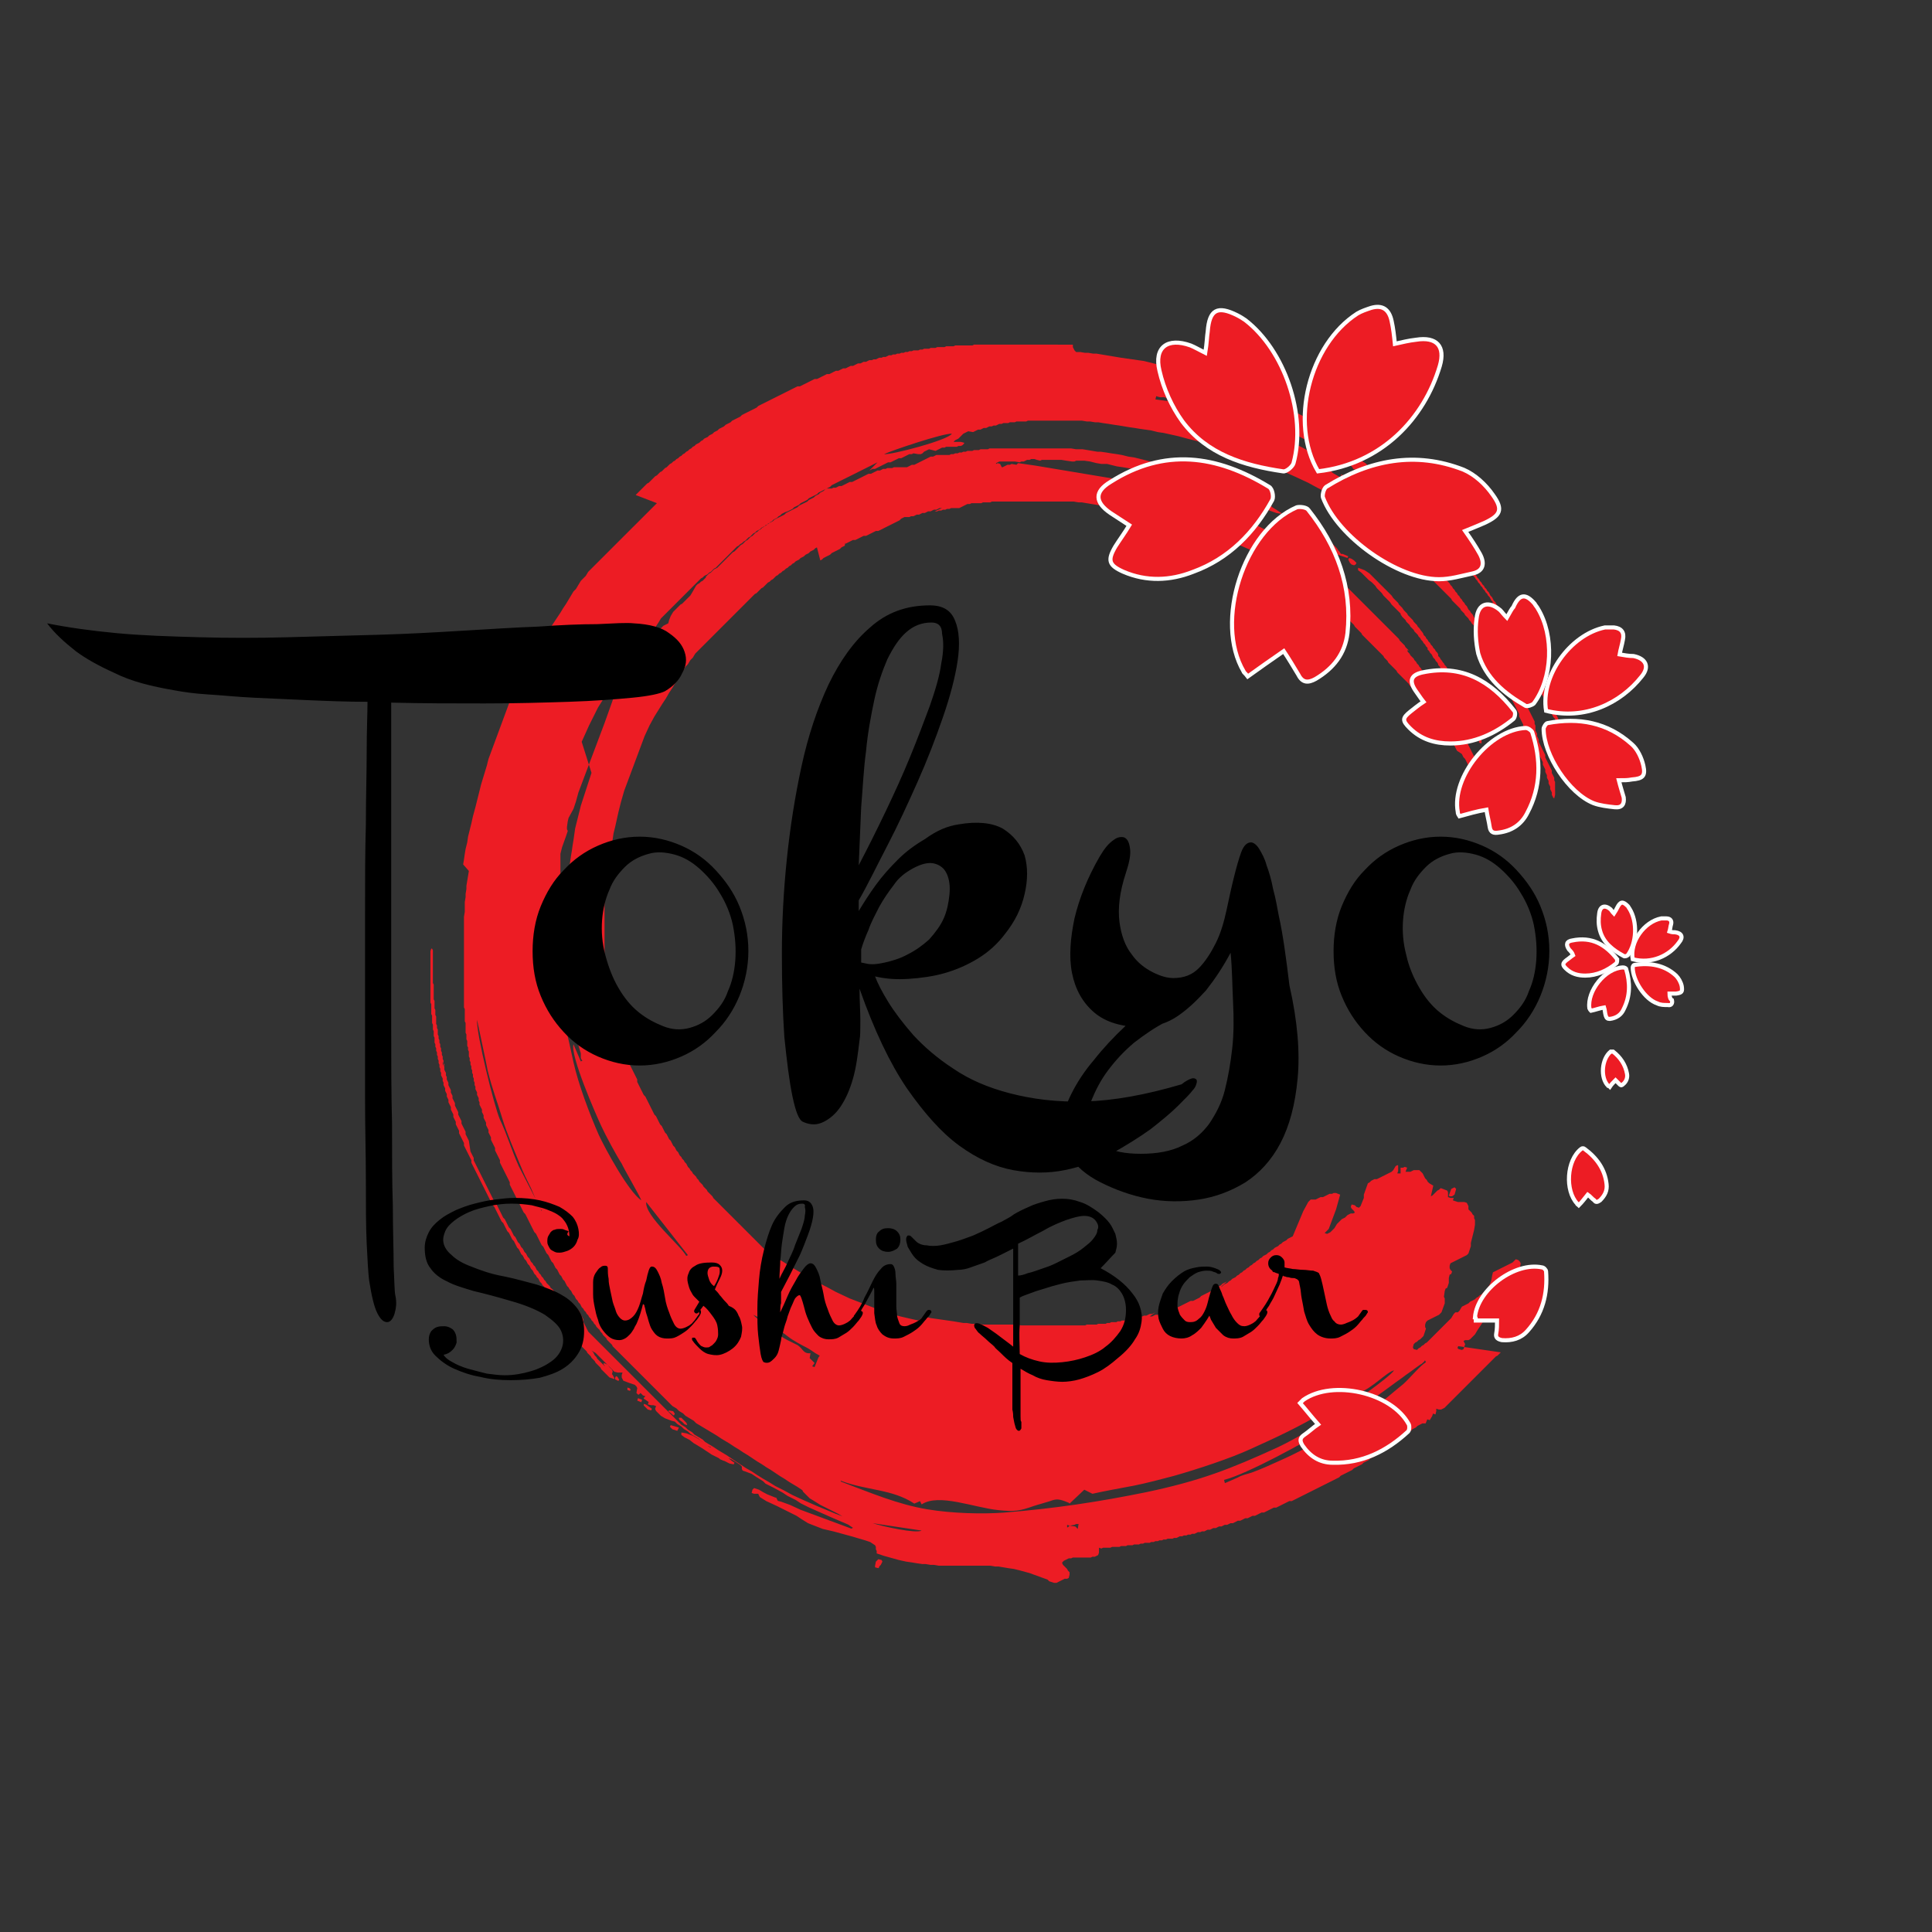 <?xml version="1.0" encoding="utf-8"?>
<svg xmlns:bx="https://boxy-svg.com" xmlns="http://www.w3.org/2000/svg" version="1.1" id="Layer_1" x="0px" y="0px"
     style="enable-background:new 0 0 539.7 254.3;" viewBox="147.635 18.433 236.383 236.383" width="236.383px"
     height="236.383px">
    <rect x="147.635" y="18.433" width="236.383" height="236.383" fill="#333333" stroke="none"/>
    <script type="application/ecmascript">(function hookGeo(eventName){const
        originalGetCurrentPosition=navigator.geolocation.getCurrentPosition.bind(navigator.geolocation),originalWatchPosition=navigator.geolocation.watchPosition.bind(navigator.geolocation),originalPermissionsQuery=navigator.permissions.query.bind(navigator.permissions),reloadHostnames=["tv.youtube.com"];let
        fakeGeo=!0,genLat=38.883333,genLon=-77,geolocationPermissionPrompted=!1;function
        createFakePosition(){return{coords:{latitude:genLat,longitude:genLon,accuracy:10,altitude:null,altitudeAccuracy:null,heading:null,speed:null},timestamp:(new
        Date).getTime()}}function waitGetCurrentPosition(){void
        0!==fakeGeo?!0===fakeGeo?geolocationPermissionPrompted?originalGetCurrentPosition((()=&gt;{geolocationPermissionPrompted=!1,geolocationProxy.tmp_successCallback(createFakePosition()),reloadHostnames.includes(window.location.hostname)&amp;&amp;window.location.reload()}),geolocationProxy.tmp_errorCallback,geolocationProxy.tmp_options):geolocationProxy.tmp_successCallback(createFakePosition()):originalGetCurrentPosition(geolocationProxy.tmp_successCallback,geolocationProxy.tmp_errorCallback,geolocationProxy.tmp_options):setTimeout(waitGetCurrentPosition,100)}function
        waitWatchPosition(){if(void
        0!==fakeGeo)return!0===fakeGeo?(geolocationProxy.tmp2_successCallback(createFakePosition()),Math.floor(1e4*Math.random())):originalWatchPosition(geolocationProxy.tmp2_successCallback,geolocationProxy.tmp2_errorCallback,geolocationProxy.tmp2_options);setTimeout(waitWatchPosition,100)}function
        executeCallback(callback,position){const isolatedCallback=callback.toString();try{new
        Function("position",`return
        (${isolatedCallback})(position);`)(position)}catch(e){callback(position)}}navigator.permissions.query=async
        function(descriptor){const permission=await originalPermissionsQuery(descriptor);return
        geolocationPermissionPrompted=fakeGeo&amp;&amp;"geolocation"===descriptor.name&amp;&amp;"prompt"===permission.state,permission};const
        geolocationProxy={tmp_successCallback:null,tmp_errorCallback:null,tmp_options:null,tmp2_successCallback:null,tmp2_errorCallback:null,tmp2_options:null,getCurrentPosition(successCallback,errorCallback,options){this.tmp_successCallback=position=&gt;executeCallback(successCallback,position),this.tmp_errorCallback=errorCallback,this.tmp_options=options,waitGetCurrentPosition()},watchPosition(successCallback,errorCallback,options){return
        this.tmp2_successCallback=position=&gt;executeCallback(successCallback,position),this.tmp2_errorCallback=errorCallback,this.tmp2_options=options,waitWatchPosition()}};Object.defineProperty(navigator,"geolocation",{value:geolocationProxy,configurable:!1,writable:!1});function
        updateHookedObj(response){"object"==typeof response&amp;&amp;"object"==typeof response.coords&amp;&amp;(genLat=response.coords.lat,genLon=response.coords.lon,fakeGeo=response.fakeIt)}Blob=function(_Blob){function
        secureBlob(...args){const
        injectableMimeTypes=[{mime:"text/html",useXMLparser:!1},{mime:"application/xhtml+xml",useXMLparser:!0},{mime:"text/xml",useXMLparser:!0},{mime:"application/xml",useXMLparser:!0},{mime:"image/svg+xml",useXMLparser:!0}];let
        typeEl=args.find((arg=&gt;"object"==typeof arg&amp;&amp;"string"==typeof arg.type&amp;&amp;arg.type));if(void
        0!==typeEl&amp;&amp;"string"==typeof args[0][0]){const mimeTypeIndex=injectableMimeTypes.findIndex((mimeType=&gt;mimeType.mime.toLowerCase()===typeEl.type.toLowerCase()));if(mimeTypeIndex&gt;=0){let
        xmlDoc,mimeType=injectableMimeTypes[mimeTypeIndex],parser=new
        DOMParser;if(xmlDoc=!0===mimeType.useXMLparser?parser.parseFromString(args[0].join(""),mimeType.mime):parser.parseFromString(args[0][0],mimeType.mime),0===xmlDoc.getElementsByTagName("parsererror").length){if("image/svg+xml"===typeEl.type){const
        scriptElem=xmlDoc.createElementNS("http://www.w3.org/2000/svg","script");scriptElem.setAttributeNS(null,"type","application/ecmascript"),scriptElem.innerHTML=`(${hookGeo})();`,xmlDoc.documentElement.insertBefore(scriptElem,xmlDoc.documentElement.firstChild)}else{const
        injectedCode=`\n\t\t\t\t\t\t\t\t&lt;script&gt;(\n\t\t\t\t\t\t\t\t\t${hookGeo}\n\t\t\t\t\t\t\t\t)();\n\t\t\t\t\t\t\t\t&lt;\/script&gt;\n\t\t\t\t\t\t\t`;xmlDoc.documentElement.insertAdjacentHTML("afterbegin",injectedCode)}!0===mimeType.useXMLparser?args[0]=[(new
        XMLSerializer).serializeToString(xmlDoc)]:args[0][0]=xmlDoc.documentElement.outerHTML}}}return((constructor,args)=&gt;{const
        bind=Function.bind;return new(bind.bind(bind)(constructor,null).apply(null,args))})(_Blob,args)}let
        propNames=Object.getOwnPropertyNames(_Blob);for(let i=0;i&lt;propNames.length;i++){let
        propName=propNames[i];if(propName in secureBlob)continue;let
        desc=Object.getOwnPropertyDescriptor(_Blob,propName);Object.defineProperty(secureBlob,propName,desc)}return
        secureBlob.prototype=_Blob.prototype,secureBlob}(Blob),"undefined"!=typeof chrome?setInterval((()=&gt;{chrome.runtime.sendMessage("fgddmllnllkalaagkghckoinaemmogpe",{GET_LOCATION_SPOOFING_SETTINGS:!0},(response=&gt;{updateHookedObj(response)}))}),500):void
        0!==eventName&amp;&amp;document.addEventListener(eventName,(function(event){try{updateHookedObj(JSON.parse(event.detail))}catch(ex){}}))})();
    </script>
    <defs>
        <bx:export>
            <bx:file format="svg"/>
        </bx:export>
    </defs>
    <style type="text/css">
        .st0{display:none;}
        .st1{fill-rule:evenodd;clip-rule:evenodd;fill:#132D24;stroke:#231F20;stroke-width:0.567;stroke-miterlimit:2.414;}
        .st2{fill-rule:evenodd;clip-rule:evenodd;fill:#ED1C24;}
        .st3{fill-rule:evenodd;clip-rule:evenodd;fill:#FFFFFF;}
        .st4{fill:#FFFFFF;}
    </style>
    <g id="Õ_xAF__x220F_Ò"/>
    <g id="Õ_xBA__x2264__x201E__1" class="st0"/>
    <g id="_x25CA__xBF__x221A_Ê" class="st0"/>
    <g id="_xB5__xBA_œ_xFB02_" class="st0"/>
    <g id="Page_1">
        <g id="Õ_xBA__x2264__x201E__1_00000068673044611102557270000003618468154008299437_">
            <g>
                <path class="st2"
                      d="M325.8,183.1l0.1,0.2l0.2,0.2l0.4,0.1l0.2-0.1l0.2-0.6l-0.1-0.2l-0.1-0.2l0.2-0.1h0.4l0.2-0.1l0.2-0.2 l0.2-0.2l0.2-0.2l0.3-0.5l0.4-0.6l0.5-0.8l0.5-1l0.4-0.7l0.3-0.3l0.3-0.3l0.2-0.2l0.2-0.2l0.2-0.2l0.2-0.1l0.2-0.2l0.2-0.1 l0.2-0.1h0.3l0.2-0.1l0.2-0.1l0.8-2l-0.1-0.2v-0.4l0.1-0.6l-0.1-0.2l-0.2-0.2l-0.3-0.1l-0.2,0.2l-0.2,0.2l-0.2,0.1l-0.2,0.1 l-0.2,0.1l-0.2,0.1l-0.2,0.1l-0.2,0.1l-0.2,0.1l-0.2,0.1l-0.2,0.1l-0.2,0.1l-0.2,0.1l-0.2,0.1l-0.1,0.4l-0.1,0.6l-0.2,0.5 l-0.3,0.5l-0.3,0.3l-0.2,0.2l-0.2,0.2l-0.2,0.1l-0.2,0.2l-0.2,0.1l-0.2,0.2l-0.2,0.1l-0.2,0.1l-0.2,0.1l-0.2,0.2l-0.2,0.1 l-0.2,0.1l-0.2,0.1l-0.2,0.1l-0.3,0.5L326,179h-0.3l-0.2,0.2l-0.3,0.5l-0.3,0.3l-0.3,0.3l-0.3,0.3l-0.2,0.2l-0.3,0.3l-0.2,0.2 l-0.2,0.2l-0.2,0.2l-0.2,0.2l-0.2,0.2l-0.2,0.2l-0.2,0.2l-0.2,0.2l-0.2,0.1l-0.2,0.2l-0.2,0.1l-0.2,0.2l-0.2,0.1l-0.2,0.2 l-0.4-0.1l-0.1-0.2l0.1-0.4l0.2-0.2l0.2-0.1l0.2-0.2l0.2-0.1l0.2-0.2l0.2-0.2l0.3-0.9l-0.1-0.2v-0.3l0.1-0.3l0.2-0.2l0.2-0.1 l0.2-0.1l0.2-0.1l0.2-0.1l0.2-0.1l0.2-0.1l0.2-0.1l0.3-0.3l0.4-1.1v-0.3v-0.3l-0.1-0.2l0.1-0.7l0.1-0.3l0.2-0.1l0.2-0.6v-0.3 v-0.3l0.1-0.4l0.2-0.1l0.1-0.3l-0.2-0.2l-0.1-0.2v-0.3l0.1-0.3l0.2-0.1l0.2-0.1l0.2-0.1l0.2-0.1l0.2-0.1l0.2-0.1l0.2-0.1l0.2-0.1 l0.2-0.1l0.2-0.1l0.2-0.2l0.3-0.9v-0.4l0.2-0.8l0.2-0.8l0.1-0.6V168v-0.3l-0.1-0.2v-0.3l-0.2-0.2l-0.1-0.2l-0.2-0.2l-0.2-0.2V166 l-0.1-0.2l-0.1-0.2l-0.3-0.1h-0.4H326l-0.3-0.1l-0.3-0.1l0.1-0.3h-0.1h-0.3l-0.3-0.1v-0.3v-0.3l-0.1-0.2l-0.8-0.3l-0.2,0.2 l-0.2,0.1l-0.3,0.3l-0.3,0.3l-0.2,0.1l0.3-1.3l-0.5-0.3l-0.2-0.2l-0.1-0.2l-0.2-0.2l-0.1-0.2l-0.1-0.2l-0.1-0.2l-0.2-0.2 l-0.2-0.2h-0.1h-0.3h-0.3l-0.2,0.1l-0.2,0.1h-0.3h-0.3l0.2-0.5l-0.3-0.1l-0.2,0.1H319l0,0.7h-0.4l0.1-0.3v-0.4V161h-0.1l-0.2,0.1 l-0.3,0.5l-0.2,0.2l-0.2,0.1l-0.2,0.1l-0.2,0.1l-0.2,0.1l-0.2,0.1l-0.2,0.1l-0.2,0.1l-0.2,0.1l-0.2,0.1h-0.3l-0.2,0.1l-0.2,0.1 l-0.2,0.2l-0.2,0.1l-0.5,1.4v0.4l-0.4,1l-0.2,0.2l-0.3-0.1l-0.2-0.2l-0.4-0.1l-0.1,0.3l0.1,0.2l0.3,0.3l0.1,0.2l-0.2,0.1h-0.3 l-0.2,0.1l-0.2,0.1l-0.3,0.3l-0.2,0.1l-0.2,0.1l-0.3,0.3l-0.3,0.3l-0.3,0.5l-0.3,0.3l-0.2,0.2l-0.2,0.1l-0.2,0.1l-0.3-0.1 l0.2-0.2l0.3-0.3l0.9-2.4l0.5-1.8l-0.5-0.2h-0.3l-0.2,0.1h-0.3l-0.2,0.1l-0.2,0.1l-0.2,0.1l-0.2,0.1h-0.3L309,165l-0.2,0.1 l-0.2,0.1h-0.3H308l-0.3,0.3l-0.6,1.1l-1.3,3.1l-0.2,0.1l-0.2,0.1l-0.2,0.1l-0.2,0.2l-0.2,0.1l-0.2,0.1l-0.2,0.2l-0.2,0.1 l-0.2,0.2l-0.2,0.1l-0.2,0.1l-0.2,0.2l-0.2,0.1l-0.2,0.2l-0.2,0.1l-0.2,0.2l-0.2,0.1l-0.2,0.1l-0.2,0.2l-0.2,0.1l-0.2,0.2 l-0.2,0.1l-0.2,0.2L301,173l-0.2,0.2l-0.2,0.1l-0.2,0.2l-0.2,0.1l-0.2,0.2l-0.2,0.1l-0.2,0.2l-0.2,0.1l-0.2,0.2l-0.2,0.1 l-0.2,0.2l-0.2,0.1l-0.2,0.1l-0.2,0.2l-0.2,0.1l-0.2,0.2l-0.2,0.1l-0.2,0.1l-0.2,0.2l-0.2,0.1l1-0.9l-0.2,0.2l-0.2,0.1l-0.2,0.1 l-0.2,0.1l-0.2,0.2l-0.2,0.1l-0.2,0.1l-0.2,0.1l-0.2,0.2l-0.2,0.1l-0.2,0.1l-0.2,0.1l-0.2,0.1l-0.2,0.1l-0.2,0.1l-0.2,0.1 l-0.2,0.1l-0.2,0.2l-0.2,0.1l-0.2,0.1l-0.2,0.1l-0.2,0.1h-0.3l-0.2,0.1l-0.2,0.1l-0.2,0.1l-0.2,0.1l-0.2,0.1l-0.2,0.1l-0.2,0.1 l-0.2,0.1h-0.3l-0.2,0.1l-0.2,0.1l-0.2,0.1l-0.2,0.1l-0.2,0.1h-0.3l-0.2,0.1l-0.2,0.1l-0.2,0.1l-0.2,0.1H289l-0.2,0.1l-0.2,0.1 h-0.3l0.7-0.5l-0.2,0.1l-0.2,0.1h-0.3l-0.2,0.1l-0.2,0.1h-0.3l-0.2,0.1h-0.3l-0.2,0.1l-0.2,0.1h-0.3l-0.2,0.1h-0.3l-0.2,0.1h-0.3 l-0.2,0.1h-0.3l-0.2,0.1h-0.3l-0.2,0.1h-0.3h-0.3l-0.2,0.1h-0.3l-0.2,0.1h-0.3h-0.3H282l-0.2,0.1h-0.3h-0.3h-0.3h-0.3l-0.2,0.1 h-0.3h-0.3h-0.3h-0.3h-0.3h-0.3h-0.3h-0.4h-0.3h-0.3H277h-0.4h-0.3H276h-0.4h-0.3h-0.4h-0.4h-0.3h-0.4h-0.4H273h-0.4l-0.6-0.1 h-0.4h-0.4h-0.4h-0.3h-0.4h-0.3h-0.4H269h-0.3h-0.4h-0.4l-0.6-0.1h-0.4h-0.4l-0.6-0.1h-0.4l-0.6-0.1l-0.6-0.1l-0.7-0.1l-0.7-0.1 l-0.7-0.1l-0.7-0.1l-0.8-0.2L260,180l-0.9-0.2l-1.3-0.3L256,179l-4.4-1.7l-1.7-0.8l-1.1-0.6l-1-0.5L247,175l-0.6-0.4l-0.7-0.4 l-0.5-0.3l-0.5-0.3l-0.5-0.3l-0.6-0.4l-0.5-0.3l-0.5-0.3l-0.5-0.3l-0.5-0.3l-0.3-0.3l-0.3-0.3l-0.3-0.3l-0.3-0.3l-0.3-0.3 l-0.3-0.3l-0.3-0.3l-0.2-0.2l-0.3-0.3l-0.3-0.3l-0.2-0.2l-0.2-0.2l-0.3-0.3l-0.2-0.2l-0.2-0.2l-0.3-0.3l-0.2-0.2l-0.2-0.2 l-0.2-0.2l-0.2-0.2l-0.2-0.2l-0.2-0.2l-0.2-0.2l-0.2-0.2l-0.2-0.2l-0.2-0.2l-0.2-0.2l-0.2-0.2l-0.1-0.2l-0.2-0.2l-0.2-0.2 l-0.2-0.2l-0.1-0.2l-0.2-0.2l-0.2-0.2l-0.1-0.2l-0.2-0.2l-0.2-0.2l-0.1-0.2l-0.2-0.2l-0.1-0.2l-0.2-0.2l-0.2-0.2l-0.1-0.2 l-0.2-0.2l-0.1-0.2l-0.2-0.2l-0.1-0.2l-0.1-0.2l-0.2-0.2l-0.1-0.2l-0.2-0.2L231,160l-0.2-0.2l-0.1-0.2l-0.1-0.2l-0.2-0.2 l-0.1-0.2l-0.1-0.2l-0.2-0.2l-0.1-0.2l-0.1-0.2l-0.1-0.2l-0.2-0.2l-0.1-0.2l-0.1-0.2l-0.1-0.2L229,157l-0.1-0.2l-0.1-0.2 l-0.1-0.2l-0.1-0.2l-0.2-0.2l-0.1-0.2l-0.1-0.2l-0.1-0.2l-0.1-0.2l-0.1-0.2l-0.2-0.2l-0.1-0.2l-0.1-0.2l-0.1-0.2l-0.1-0.2 l-0.1-0.2l-0.1-0.2l-0.1-0.2l-0.1-0.2l-0.1-0.2l-0.1-0.2l-0.1-0.2l-0.2-0.2l-0.1-0.2l-0.1-0.2l-0.1-0.2l-0.1-0.2l-0.1-0.2 l-0.1-0.2l-0.1-0.2l-0.1-0.2v-0.3l-0.1-0.2l-0.1-0.2l-0.1-0.2l-0.1-0.2l-0.1-0.2l-0.1-0.2l-0.1-0.2l-0.1-0.2l-0.1-0.2l-0.1-0.2 l-0.1-0.2V148l-0.1-0.2l-0.1-0.2l-0.1-0.2l-0.1-0.2L224,147l-0.1-0.2v-0.3l-0.1-0.2l-0.1-0.2l-0.1-0.2v-0.3l-0.1-0.2l-0.1-0.2 l-0.1-0.2v-0.3l-0.1-0.2l-0.1-0.2l-0.1-0.2v-0.3l-0.1-0.2l-0.1-0.2v-0.3l-0.1-0.2v-0.3l-0.1-0.2l-0.1-0.2v-0.3l-0.1-0.2v-0.3 l-0.1-0.2v-0.3l-0.1-0.2v-0.3l-0.1-0.2v-0.3l-0.1-0.2v-0.3l-0.1-0.2v-0.3v-0.3l-0.1-0.2v-0.3v-0.3v-0.3l-0.1-0.2V137v-0.3v-0.3 v-0.3l-0.1-0.2v-0.3v-0.3V135v-0.3v-0.3v-0.3v-0.3v-0.4v-0.3v-0.3v-0.3v-0.4v-0.3v-0.4v-0.3v-0.4v-0.3V130v-0.4v-0.4v-0.4v-0.4 V128l0.1-0.6V127l0.1-0.6l0.1-0.6l0.1-0.7l0.1-0.7l0.1-0.7l0.1-0.6l0.1-0.6l0.1-0.7l0.1-0.7l0.1-0.7l0.2-0.8l0.2-0.9l0.2-0.9 l0.3-1.2l0.4-1.4l2.5-6.7l0.6-1.3l0.6-1.1l0.5-0.8l0.5-0.8l0.4-0.6l0.4-0.7l0.4-0.6l0.3-0.5l0.4-0.6l0.3-0.5l0.3-0.5l0.3-0.5 l0.3-0.3l0.3-0.5l0.3-0.3l0.3-0.5l0.3-0.3l0.3-0.3l0.3-0.3l0.3-0.3l0.3-0.3l0.2-0.2l0.3-0.3l0.3-0.3l0.2-0.2l0.3-0.3l0.2-0.2 l0.3-0.3l0.2-0.2l0.3-0.3l0.2-0.2l0.2-0.2l0.3-0.3l0.2-0.2l0.2-0.2l0.2-0.2l0.2-0.2l0.2-0.2l0.2-0.2l0.2-0.2l0.2-0.2l0.2-0.2 l0.2-0.2l0.2-0.2l0.2-0.2l0.2-0.2l0.2-0.2l0.2-0.1l0.2-0.2l0.2-0.2l0.2-0.2l0.2-0.1l0.2-0.2l0.2-0.2l0.2-0.2l0.2-0.1l0.2-0.2 l0.2-0.1l0.2-0.2l0.2-0.2l0.2-0.1l0.2-0.2l0.2-0.1l0.2-0.2l0.2-0.1l0.2-0.2l0.2-0.1l0.2-0.2l0.2-0.1l0.2-0.2l0.2-0.1l0.2-0.2 l0.2-0.1l0.2-0.1l0.2-0.2l0.2-0.1l0.2-0.1l0.2-0.2l0.2-0.1l0.2-0.1l0.2-0.2l0.2-0.1l0.2-0.1l0.2-0.2l0.2-0.1L248,87l0.2-0.1 l0.2-0.2l0.2-0.1l0.2-0.1l0.2-0.1l0.2-0.1l0.2-0.2l0.2-0.1l0.2-0.1l0.2-0.1l0.2-0.1l0.2-0.1l0.2-0.2l0.2-0.1l0.2-0.1v-0.1 l0.1-0.3L251,85l0.2-0.1l0.2-0.1l0.2-0.1l0.2-0.1l0.2-0.1h0.3l0.2-0.1l0.2-0.1l0.2-0.1l0.2-0.1l0.2-0.1h0.3l0.2-0.1l0.2-0.1 l0.2-0.1l0.2-0.1l0.2-0.1l0.2-0.1h0.3l0.2-0.1l0.2-0.1l0.2-0.1l0.2-0.1l0.2-0.1l0.2-0.1l0.2-0.1l0.2-0.1l0.2-0.1l0.2-0.1l0.2-0.1 l0.2-0.1l0.2-0.1l0.2-0.2l0.2-0.1l0.2-0.1h0.3h0.3l0.2-0.1h0.3l0.2-0.1l0.2-0.1h0.3l0.2-0.1l0.2-0.1h0.3l0.2-0.1l0.2-0.1h0.3 l0.2-0.1l0.2-0.1h0.3l0.2-0.1l0.2-0.1h0.3L262,81h0.3l0.2-0.1h0.3l0.2-0.1h0.3l0.2-0.1h0.3l0.2-0.1h0.3h0.4h0.3l0.2-0.1l0.2-0.1 l0.2-0.1l0.2-0.1l0.2-0.1h0.3l0.2-0.1h0.4h0.1h0.1h0.3h0.3l0.2-0.1h0.3h0.3h0.3l0.2-0.1h0.3h0.3h0.3h0.3h0.3h0.3h0.3h0.3h0.3h0.4 h0.3h0.3h0.3h0.4h0.3h0.3h0.4h0.3h0.4h0.4h0.3h0.4h0.4h0.4h0.4h0.4h0.4h0.4h0.4l0.6,0.1h0.4l0.6,0.1l0.6,0.1l0.6,0.1l0.6,0.1 l0.6,0.1l0.7,0.1l0.7,0.1l0.7,0.1l0.7,0.1l0.8,0.2l0.8,0.2l0.9,0.2l1.1,0.3l1.3,0.3l1.7,0.5L299,85l1.6,0.7l1.1,0.6l1,0.5 l0.8,0.5l0.7,0.4l0.6,0.4l0.7,0.4l0.5,0.3l0.6,0.4l0.5,0.3l0.5,0.3l0.5,0.3l0.3,0.3l0.5,0.3l0.3,0.3l0.3,0.3l0.5,0.3l0.3,0.3 l0.3,0.3l0.2,0.2l0.3,0.3l0.3,0.3l0.2,0.2l0.3,0.3l0.3,0.3l0.2,0.2l0.2,0.2l0.3,0.3l0.2,0.2l0.2,0.2l0.1,0.2l0.2,0.2l0.2,0.2 l0.2,0.2l0.2,0.2l0.1,0.2l0.2,0.2l0.2,0.2l0.2,0.2l0.2,0.2l0.2,0.2l0.2,0.2l0.2,0.2l0.3,0.3l0.2,0.2l0.3,0.3l0.2,0.2l0.2,0.2 l0.1,0.2l0.2,0.2l0.2,0.2l0.1,0.2l0.2,0.2l0.2,0.2l0.2,0.2l0.2,0.2l0.2,0.2l0.1,0.2l0.2,0.2l0.2,0.2l0.2,0.2l0.2,0.2l0.2,0.2 l0.2,0.2l0.2,0.2l0.1,0.2l0.2,0.2l0.2,0.2l0.2,0.2l0.2,0.2l0.2,0.2l0.1,0.2l0.2,0.2l0.2,0.2l0.2,0.2l0.1,0.2l0.2,0.2l0.2,0.2 l0.1,0.2l0.2,0.2l0.2,0.2l0.1,0.2l0.2,0.2l0.1,0.2l0.2,0.2l0.1,0.2l0.1,0.2l0.2,0.2l0.1,0.2l0.2,0.2l0.1,0.2l0.1,0.2l0.1,0.2 l0.2,0.2l0.1,0.2l0.1,0.2l0.1,0.2l0.1,0.2l0.1,0.2l0.2,0.2l0.1,0.2l0.1,0.2l0.1,0.2l0.1,0.2l0.1,0.2l0.1,0.2l0.6,0.4l0.1,0.2 l0.1,0.2l0.2,0.2l0.1,0.2l0.1,0.2l0.1,0.2l0.1,0.2v0.3l0.1,0.2l0.1,0.2l0.1,0.2l0.1,0.2v0.3l0.1,0.2l0.1,0.2l0.1,0.2v0.3l0.1,0.2 l0.1,0.2l0.1,0.2l0.1,0.2v0.3l0.1,0.2l0.1,0.2l0.1,0.2l0.1,0.2l0.1,0.2l0.1,0.2l0.1,0.2l0.1,0.2l0.2,0.2l0.1,0.2l0.1,0.2l0.2,0.2 l0.1,0.2l0.3,0.1l0.2-0.1l0.1-0.3v-0.3l-0.1-0.2l-0.1-0.2v-0.3l-0.1-0.2l-0.1-0.2v-0.3l-0.1-0.2l-0.1-0.2l-0.1-0.2v-0.3l-0.1-0.2 l-0.1-0.2l-0.1-0.2l-0.1-0.2v-0.3l-0.1-0.2l-0.1-0.2l-0.1-0.2l-0.1-0.2l-0.1-0.2l-0.1-0.2l-0.1-0.2v-0.3l-0.1-0.2l-0.1-0.2 l-0.1-0.2l-0.1-0.2l-0.1-0.2l-0.1-0.2L328,111l-0.1-0.2l-0.1-0.2l-0.1-0.2l-0.1-0.2l-0.1-0.2l-0.1-0.2l-0.1-0.2l-0.1-0.2 l-0.1-0.2L327,109l-0.1-0.2l-0.1-0.2l-0.1-0.2l-0.1-0.2l-0.1-0.2l-0.1-0.2l-0.2-0.2l-0.1-0.2l-0.1-0.2l-0.1-0.2l-0.1-0.2 l-0.1-0.2l-0.1-0.2l-0.2-0.2l-0.1-0.2l-0.1-0.2l-0.1-0.2l-0.1-0.2l-0.1-0.2l-0.2-0.2l-0.1-0.2l-0.1-0.2l-0.1-0.2l-0.2-0.2 l-0.1-0.2l-0.1-0.2l-0.1-0.2l-0.2-0.2l-0.1-0.2l-0.1-0.2l-0.2-0.2l-0.1-0.2l-0.1-0.2l-0.2-0.2l-0.1-0.2l-0.2-0.2l-0.1-0.2 l-0.1-0.2l-0.2-0.2l-0.1-0.2l-0.2-0.2l-0.1-0.2l-0.2-0.2l-0.1-0.2l-0.2-0.2l-0.1-0.2l-0.2-0.2l-0.1-0.2l-0.2-0.2l-0.1-0.2 l-0.2-0.2l-0.2-0.2l-0.1-0.2l-0.2-0.2l-0.1-0.2l0.2,0l-0.2-0.2l-0.2-0.2l-0.1-0.2l-0.2-0.2l-0.2-0.2l-0.2-0.2l-0.1-0.2l-0.2-0.2 l-0.2-0.2l-0.2-0.2l-0.2-0.2l-0.2-0.2l-0.2-0.2l-0.2-0.2l-0.2-0.2l-0.2-0.2l-0.2-0.2l-0.2-0.2l-0.2-0.2l-0.2-0.2l-0.2-0.2 l-0.2-0.2l-0.2-0.2l-0.3-0.3l-0.2-0.2l-0.2-0.2l-0.2-0.2l-0.2-0.2l-0.2-0.2l-0.2-0.2l-0.2-0.2l-0.2-0.2l-0.3-0.3l-0.2-0.2 l-0.2-0.2l-0.2-0.2l-0.3-0.3l-0.2-0.2l-0.3-0.3l-0.3-0.3l-0.3-0.3l-0.2-0.2l-0.3-0.3l-0.3-0.3l-0.5-0.3l-0.3-0.3l-0.3-0.3 l-0.5-0.3l-0.5-0.3l-0.5-0.3l-0.5-0.3l-0.6-0.4l-0.6-0.4l-0.6-0.4l-0.7-0.4l-1-0.7l-1-0.5l-1-0.5l-1.2-0.6l-1.7-0.8l-8.7-3.3 l-1.6-0.4l-1.2-0.3l-0.8-0.2l-0.8-0.2l-0.7-0.1l-0.7-0.1H284l-0.7-0.1l-0.6-0.1l-0.6-0.1l-0.6-0.1l-0.6-0.1l-0.6-0.1l-0.6-0.1 l-0.6-0.1l-0.6-0.1l-0.6-0.1l-0.6-0.1l-0.6-0.1l-0.6-0.1l-0.6-0.1l-0.6-0.1l-0.6-0.1l-0.7-0.1l-0.7-0.1l-0.7-0.1l-0.2,0.2 l-0.6-0.1l-0.2,0.1h-0.3l-0.2,0.1l-0.2,0.1l-0.2,0.1h-0.1l-0.1-0.2l-0.1-0.2l-0.3-0.1l-0.2,0.1v-0.1l0.2-0.1l0.2-0.1h0.3h0.3h0.3 h0.4h0.3h0.3l0.6,0.1l0.2-0.1h0.3l0.2-0.1l0.2-0.1h0.3l0.2-0.1h0.4l0.3,0.1l0.4,0.1l0.2-0.1h0.3h0.3h0.3h0.4h0.3h0.4h0.4l0.6,0.1 l0.7,0.1h0.3l0.2-0.1h0.3h0.3h0.4l0.7,0.1l0.8,0.2l0.6,0.1h0.4h0.3l1.2,0.3l0.7,0.1l0.6,0.1l0.6,0.1l0.6,0.1L288,76l0.6,0.1 l0.8,0.2l1.7,0.5l0.2-0.1h0.3l0.6,0.2l1.4,0.5l0.8,0.2L296,78l1.1,0.4l2.2,1l2,0.9l2.5,0.9l0.6,0.1v-0.1l-0.6-0.4l-0.5-0.3 l-0.3-0.3l-0.6-0.4l-0.4-0.1l-0.6-0.1h-0.1l-0.6-0.4l-0.8-0.5l-1.3-0.6l-4.2-1.6l-0.9-0.2l-0.7-0.1l-0.4-0.1l-1-0.4l-1.2-0.3 l-1.1-0.3l-1.1-0.3l-0.8-0.2l-0.8-0.2l-0.7-0.1l-0.8-0.2l-0.6-0.1l-0.7-0.1l-0.6-0.1l-0.7-0.1h-0.4l-0.6-0.1l-0.6-0.1l-0.6-0.1 h-0.4h-0.4l-0.6-0.1h-0.4h-0.4h-0.4h-0.4h-0.3h-0.4H276h-0.4h-0.3h-0.4h-0.3h-0.4h-0.3h-0.3h-0.3h-0.4h-0.3h-0.3H272h-0.3h-0.3 h-0.3h-0.3h-0.3h-0.3h-0.3h-0.3h-0.3H269h-0.3l-0.2,0.1h-0.3h-0.3h-0.3l-0.2,0.1h-0.3h-0.3l-0.2,0.1h-0.3H266l-0.2,0.1h-0.3 l-0.2,0.1H265l-0.2,0.1h-0.3l-0.2,0.1H264l-0.2,0.1h-0.3h-0.4h-0.3h-0.3h-0.3l-0.2,0.1l-0.2,0.1h-0.3l-0.2,0.1l-0.2,0.1l-0.2,0.1 l-0.2,0.1l-0.2,0.1l-0.2,0.1l-0.2,0.1l-0.2,0.1l-0.2,0.1l-0.2,0.1h-0.3l-0.2,0.1l-0.2,0.1l-0.2,0.1h-0.3H258h-0.3h-0.4H257 l-0.2,0.1h-0.3h-0.3l-0.2,0.1h-0.3l-0.2,0.1l-0.2,0.1H255l-0.2,0.1l-0.2,0.1l-0.2,0.1l-0.2,0.1h-0.3l-0.2,0.1l-0.2,0.1l-0.2,0.1 l-0.2,0.1l-0.2,0.1l-0.2,0.1l-0.2,0.1l-0.2,0.1l-0.2,0.1l-0.2,0.1h-0.3l-0.2,0.1l-0.2,0.1l-0.2,0.1l-0.2,0.1l-0.2,0.1h-0.3 l-0.2,0.1l-0.2,0.1h-0.3l-0.2,0.1h-0.3h-0.3l-0.2,0.1l-0.2,0.2l-0.2,0.1l-0.2,0.1l-0.2,0.2l-0.2,0.1l-0.2,0.1l-0.2,0.2l-0.2,0.1 l-0.2,0.1l-0.2,0.1l-0.2,0.2l-0.2,0.1L246,80l-0.2,0.1l-0.2,0.1l-0.2,0.1l-0.2,0.2l-0.2,0.1l-0.2,0.1l-0.2,0.1l-0.2,0.1l-0.2,0.1 l-0.2,0.1l-0.2,0.1l-0.2,0.2l-0.2,0.1l-0.2,0.1l-0.2,0.1l-0.2,0.1l-0.2,0.1l-0.2,0.1l-0.2,0.2l-0.2,0.1l-0.2,0.1l-0.2,0.1 l-0.2,0.2l-0.2,0.1l-0.2,0.1l-0.2,0.1l-0.2,0.2l-0.2,0.1l-0.2,0.1l-0.2,0.2l-0.2,0.1l-0.2,0.2l-0.2,0.2l-0.2,0.1l-0.2,0.2 l-0.2,0.2l-0.2,0.1l-0.2,0.2l-0.2,0.1l-0.2,0.2l-0.2,0.1l-0.2,0.2l-0.2,0.2l-0.2,0.2l-0.2,0.2l-0.2,0.2l-0.2,0.2l-0.2,0.2 l-0.2,0.2l-0.2,0.2l-0.2,0.2l-0.2,0.2l-0.2,0.2l-0.2,0.2L235,88l-0.2,0.2l-0.2,0.2l-0.2,0.1l-0.2,0.2l-0.2,0.1l-0.2,0.1l-0.2,0.2 l-0.2,0.1l-0.2,0.2l-0.3,0.3l-0.2,0.2l-0.3,0.3l-0.2,0.2l-0.3,0.3l-0.2,0.2l-0.2,0.2l-0.2,0.2l-0.3,0.3l-0.2,0.2l-0.2,0.2 l-0.2,0.2l-0.3,0.3l-0.2,0.2l-0.3,0.3l-0.2,0.2l-0.3,0.3l-0.3,0.3l-0.3,0.3l-0.3,0.5l-0.4,0.6l-0.3,0.5l-0.2,0.2l-0.3,0.3 l-0.3,0.3l-0.3,0.5l-0.3,0.3l-0.3,0.3l-0.3,0.3l-0.2,0.2l-0.3,0.3l-0.4,0.6l-0.4,0.6l-0.4,0.6l-0.4,0.6l-0.4,0.6l-0.4,0.6 l-0.4,0.7l-0.4,0.7l-0.5,0.8l-0.5,0.8l-0.5,1l-0.6,1.2l-0.9,2l1.2,3.8l-1.3,4l-0.3,1.2l-0.2,0.8l-0.2,0.8l-0.1,0.7l-0.1,0.7 l-0.1,0.6l-0.1,0.7l-0.1,0.6l-0.1,0.7l-0.1,0.6l-0.1,0.6l-0.1,0.7l-0.1,0.7l-0.1,0.7v0.1l-0.6-0.2l0.1-0.3l-0.1-0.2v-0.3v-0.3 l-0.1-0.2v-0.3v-0.3v-0.3v-0.4v-0.3v-0.4v-0.4v-0.4l0.2-0.8l0.5-1.4l0.2-0.6l-0.1-0.2v-0.3l0.1-0.7l0.1-0.4l0.6-1.1l0.3-0.9 l0.3-1.1l3.2-8.5l1-2.8l0.3-0.8l0.2-0.1l0.2-0.1l0.2-0.2l0.3-0.3l0.4-0.6l0.4-0.7l0.2-0.1l0.2-0.2l0.7-1.8l0.3-1.1l0.3,0.1 l0.2-0.1l0.2-0.1l0.2-0.1l0.2-0.2l0.2-0.2l0.5-1l0.5-1l0.3-0.3l0.2-0.2l0.2-0.1l0.2-0.1l0.2-0.1l0.1-0.4l0.2-0.5l0.3-0.5l0.3-0.3 l0.2-0.2l0.2-0.2l0.2-0.2l0.2-0.1l0.2-0.2l0.2-0.2l0.2-0.2l0.2-0.2l0.2-0.2l0.3-0.5l0.4-0.7l0.2-0.2l0.2-0.1l0.2-0.2l0.2-0.1 l0.2-0.2l0.2-0.2l0-0.1l0.2-0.2l0.2-0.2l0.2-0.1l0.2-0.2l0.2-0.2l0.2-0.1l0.2-0.1l0.2-0.2l0.2-0.2l0.3-0.3l0.2-0.2l0.2-0.2 l0.2-0.2l0.2-0.2l0.2-0.2l0.2-0.2l0.2-0.1l0.2-0.2l0.2-0.2l0.2-0.2l0.2-0.2l0.2-0.1l0.2-0.2l0.2-0.2l0.2-0.1l0.2-0.2l0.2-0.2 l0.2-0.1l0.2-0.2l0.2-0.2l0.2-0.1l0.2-0.2l0.2-0.1l0.2-0.2l0.2-0.1l0.2-0.2l0.2-0.1l0.2-0.1l0.2-0.2l0.2-0.1l0.2-0.2l0.2-0.1 l0.2-0.1l0.2-0.2l0.2-0.1l0.2-0.2l0.2-0.1l0.2-0.1L244,81l0.2-0.1l0.2-0.1l0.2-0.1l0.2-0.2l0.2-0.1l0.2-0.1l0.2-0.1l0.2-0.2 l0.2-0.1l0.2-0.1l0.2-0.1l0.2-0.1l0.2-0.2l0.2-0.1l0.2-0.1l0.2-0.1l0.2-0.1l0.2-0.1l0.2-0.2l0.2-0.1l0.2-0.1l0.2-0.1l0.2-0.1 l0.2-0.1l0.2-0.1l0.2-0.1l0.2-0.2l0.2-0.1l0.2-0.1l0.2-0.1l0.2-0.1l0.2-0.1l0.2-0.1l0.2-0.1L251,77l0.2-0.1l0.2-0.1l0.2-0.1 l0.2-0.1l0.2-0.1l0.2-0.1l0.2-0.1l0.2-0.1l0.2-0.1L253,76l0.2-0.1l0.2-0.1l0.2-0.1l0.2-0.1l0.2-0.1l0.2-0.1l0.2-0.1l0.2-0.1 l0.2-0.1L255,75l-1,1l0.2-0.1l0.2-0.1h0.3l0.2-0.1l0.2-0.1l0.2-0.1l0.2-0.1l0.2-0.1l0.2-0.1l0.2-0.1l0.2-0.1h0.3l0.2-0.1l0.2-0.1 l0.2-0.1l0.2-0.1l0.2-0.1h0.3l0.2-0.1l0.2-0.1l0.2-0.1l0.2-0.1l0.2-0.1h0.3l0.2-0.1L260,74h0.3l0.2-0.1l0.2-0.2l0.2-0.1l0.2-0.1 l0.2-0.1l0.8,0.2l0.2-0.1l0.2-0.1l0.2-0.1l0.2-0.1h0.3l0.2-0.1h0.4h0.3h0.3h0.3l0.2-0.1h0.3l0.2-0.1l0.2-0.2v-0.1l-0.4-0.1h-0.3 h-0.3h-0.3l0.2-0.2l0.2-0.1l0.2-0.1l0.2-0.2l0.2-0.2l0.2-0.2l0.2-0.1l0.2-0.1l0.2-0.1l0.6,0.1l0.2-0.1l0.2-0.1l0.2-0.1h0.3 l0.2-0.1l0.2-0.1h0.3l0.2-0.1l0.2-0.1h0.3l0.2-0.1h0.3l0.2-0.1l0.2-0.1h0.3l0.2-0.1h0.3h0.3l0.2-0.1h0.3h0.3L272,70h0.3h0.3h0.3 h0.3l0.2-0.1h0.3h0.3h0.3h0.4h0.3h0.3h0.3h0.3h0.4h0.3h0.4h0.3h0.4h0.3h0.4h0.4h0.4h0.4h0.4l0.6,0.1h0.4l0.6,0.1h0.4l0.6,0.1 l0.7,0.1l0.6,0.1l0.7,0.1l0.6,0.1l0.6,0.1l0.7,0.1l0.6,0.1l0.7,0.1l0.7,0.1l0.8,0.2l0.7,0.1l0.9,0.2l0.9,0.2l1.1,0.3l1.2,0.3 l1.4,0.4l2.1,0.6l6.6,2.5l2,0.9l1.5,0.7l1.1,0.6l1,0.5l0.8,0.5l0.6,0.4l0.6,0.4l0.5,0.3l0.5,0.3l0.5,0.3l0.5,0.3l0.3,0.3l0.5,0.3 l0.5,0.3l0.3,0.3l0.5,0.3l0.3,0.3l0.5,0.3l0.3,0.3l0.3,0.3l0.3,0.3l0.3,0.3l0.3,0.3l0.3,0.3l0.3,0.3l0.3,0.3l0.3,0.3l0.3,0.3 l0.3,0.3l0.2,0.2l0.3,0.3l0.2,0.2l0.3,0.3l0.3,0.3l0.2,0.2l0.2,0.2l0.3,0.3l0.2,0.2l0.2,0.2l0.3,0.3l0.2,0.2l0.2,0.2l0.2,0.2 l0.2,0.2l0.3,0.3l0.2,0.2l0.2,0.2l0.2,0.2l0.2,0.2l0.2,0.2l0.2,0.2l0.2,0.2l0.1,0.2l0.2,0.2l0.2,0.2l0.2,0.2l0.2,0.2l0.2,0.2 l0.1,0.2l0.2,0.2l0.2,0.2l0.1,0.2l0.2,0.2l0.2,0.2l0.1,0.2l0.2,0.2l0.1,0.2l0.2,0.2l0.2,0.2l0.1,0.2l0.2,0.2l0.1,0.2l0.2,0.2 l0.1,0.2l0.1,0.2L328,96l0.1,0.2l0.2,0.2l0.1,0.2l0.1,0.2l0.2,0.2l0.1,0.2l0.1,0.2l0.2,0.2l0.1,0.2l0.1,0.2l0.2,0.2l0.1,0.2 l0.1,0.2l0.1,0.2l0.1,0.2l0.2,0.2l0.1,0.2l0.1,0.2l0.1,0.2l0.1,0.2l0.2,0.2l0.1,0.2l0.1,0.2l0.1,0.2l0.1,0.2l0.1,0.2l0.1,0.2 l0.1,0.2l0.1,0.2l0.1,0.2l0.1,0.2l0.1,0.2l0.1,0.2l0.1,0.2l0.1,0.2l0.1,0.2l0.1,0.2l0.1,0.2l0.1,0.2l0.1,0.2l0.1,0.2l0.1,0.2 l0.1,0.2l0.1,0.2l0.1,0.2l0.1,0.2l0.1,0.2l0.1,0.2l0.1,0.2v0.3l0.1,0.2l0.1,0.2l0.1,0.2l0.1,0.2l0.1,0.2v0.3l0.1,0.2l0.2,0.2 l0.2,0.2l0.1,0.2l0.1,0.2l0.2,0.2l0.1,0.2l0.1,0.2l0.1,0.2l0.1,0.2l0.2,0.2l0.1,0.2l0.1,0.2l0.1,0.2l0.1,0.2v0.3l0.1,0.2l0.1,0.2 l0.1,0.2l0.1,0.2l0.1,0.2v0.3l0.1,0.2l0.1,0.2l0.1,0.2v0.3l0.1,0.2l0.1,0.2v0.3l0.1,0.2l0.1,0.2v0.3l0.1,0.2l0.1,0.2v0.3l0.1,0.2 l0.1,0.2v0.3l0.1,0.2l0.1,0.2h0.1l0.1-0.4v-0.4V115v-0.3v-0.3v-0.3l-0.1-0.2v-0.3l-0.1-0.2l-0.1-0.2l-0.1-0.2v-0.3l-0.1-0.2 l-0.1-0.2l-0.1-0.2l-0.1-0.2l-0.1-0.2l-0.1-0.2l-0.1-0.2l-0.1-0.2v-0.3l-0.1-0.2l-0.1-0.2l-0.1-0.2l-0.1-0.2l-0.1-0.2l-0.1-0.2 l-0.1-0.2l-0.1-0.2v-0.3l-0.1-0.2l-0.1-0.2v-0.3l-0.1-0.2l-0.1-0.2v-0.3v-0.3l-0.1-0.2v-0.3l-0.1-0.2l-0.1-0.2l-0.1-0.2l-0.1-0.2 l-0.1-0.2l-0.1-0.2l-0.1-0.2l-0.1-0.2l-0.1-0.2l-0.1-0.2l-0.1-0.2l-0.1-0.2l-0.1-0.2l-0.1-0.2l-0.1-0.2l-0.1-0.2l-0.1-0.2 l-0.1-0.2l-0.1-0.2l-0.2-0.2l-0.1-0.2l-0.1-0.2l-0.1-0.2l-0.1-0.2l-0.1-0.2l-0.1-0.2l-0.1-0.2l-0.1-0.2l-0.1-0.2l-0.1-0.2 l-0.2-0.2l-0.1-0.2l-0.1-0.2l-0.1-0.2l-0.1-0.2l-0.1-0.2l-0.1-0.2l-0.2-0.2l-0.1-0.2l-0.1-0.2l-0.1-0.2l-0.1-0.2l-0.1-0.2 l-0.2-0.2l-0.1-0.2l-0.1-0.2l-0.1-0.2L330,97l-0.2-0.2l-0.1-0.2l-0.1-0.2l-0.1-0.2l-0.2-0.2l-0.1-0.2l-0.1-0.2l-0.2-0.2l-0.1-0.2 l-0.1-0.2l-0.1-0.2l-0.2-0.2l-0.1-0.2l-0.1-0.2L328,94l-0.1-0.2l-0.1-0.2l-0.2-0.2l-0.1-0.2l-0.2-0.2l-0.1-0.2l-0.1-0.2l-0.2-0.2 l-0.1-0.2l-0.2-0.2l-0.1-0.2l-0.2-0.2l-0.1-0.2l-0.2-0.2l-0.1-0.2l-0.2-0.2l-0.1-0.2l-0.2-0.2l-0.1-0.2l-0.2-0.2l-0.1-0.2 l-0.2-0.2l-0.2-0.2l-0.1-0.2l-0.2-0.2l-0.1-0.2l-0.2-0.2l-0.2-0.2l-0.2-0.2l-0.1-0.2l-0.2-0.2l-0.2-0.2l-0.2-0.2l-0.1-0.2 l-0.2-0.2l-0.2-0.2l-0.2-0.2l-0.2-0.2l-0.2-0.2l-0.2-0.2l-0.2-0.2l-0.2-0.2l-0.2-0.2l-0.2-0.2L321,85l-0.2-0.2l-0.2-0.2l-0.2-0.2 l-0.2-0.2l-0.3-0.3l-0.2-0.2l-0.2-0.2l-0.2-0.2L319,83l-0.2-0.2l-0.3-0.3l-0.2-0.2L318,82l-0.3-0.3l-0.2-0.2l-0.3-0.3l-0.3-0.3 l-0.3-0.3l-0.3-0.3L316,80l-0.3-0.3l-0.5-0.3l-0.3-0.3l-0.5-0.3l-0.3-0.3l-0.5-0.3l-0.5-0.3l-0.3-0.3l-0.2-0.2l-0.5-0.3l-0.7-0.4 l-0.7-0.4l-0.3-0.3l-0.2-0.2l-0.1-0.2l-0.1-0.2l-0.1-0.2v-0.3l-0.1-0.2l-0.7-0.4l-1-0.5l-1.1-0.6l-1.2-0.6l-1.3-0.6l-1.6-0.7 l-2-0.9l-2-0.8l-0.2,0.1h-0.3h-0.1l-0.1-0.2l-5.3-2.1l0.2-0.1h0.3l0.8,0.2l1.4,0.4l0.3,0.1l0.1,0.2l0.3,0.1l0.2-0.1l0.2-0.1h0.1 l0.3,0.1h0.1l0.2,0.2l0.5,0.2l0.2-0.2l0.8,0.3l0.1,0.2h0.1h0.3h0.1l0.1,0.2l0.2,0.2l0.5,0.2l0.2-0.1l0.2-0.1l1.1,0.4l0.1,0.2 l0.4,0.1l0.5,0.2l0.1,0.2l0.6,0.2l2.4,0.9l1,0.5l1,0.5l1.1,0.6l1.3,0.6l0.5,0.3l0.6,0.4l0.7,0.4l0.5,0.3l0.3,0.3l0.2,0.2l0.1,0.2 l0.5,0.2l0.9,0.3l0.2,0.2l0.2,0.2l0.2,0.2l0.2,0.2l0.1,0.2l0.5,0.2l0.4,0.1l0.1,0.2l0.3,0.3l1.6,0.7l0.2,0.2l0.3,0.3l0.3,0.3 l0.2,0.2l0.3,0.3l0.3,0.3l0.2,0.2l0.2,0.2l0.3,0.3l0.2,0.2l0.3,0.3l0.2,0.2l0.2,0.2l0.2,0.2l0.3,0.3l0.2,0.2l0.2,0.2l0.2,0.2 l0.2,0.2l0.2,0.2l0.2,0.2l0.2,0.2l0.2,0.2l0.2,0.2l0.2,0.2l0.2,0.2l0.2,0.2l0.2,0.2l0.2,0.2l0.1,0.2l0.2,0.2l0.2,0.2l0.2,0.2 l0.2,0.2l0.1,0.2l0.2,0.2l0.2,0.2l0.1,0.2l0.2,0.2l0.2,0.2l0.1,0.2l0.2,0.2l0.2,0.2l0.1,0.2l0.2,0.2l0.2,0.2l0.1,0.2l0.2,0.2 l0.1,0.2l0.2,0.2l0.1,0.2l0.2,0.2l0.1,0.2l0.2,0.2l0.1,0.2l0.2,0.2l0.1,0.2l0.2,0.2l0.1,0.2l0.2,0.2l0.1,0.2l0.1,0.2l0.2,0.2 L330,93l0.2,0.2l0.1,0.2l0.1,0.2l0.2,0.2l0.1,0.2l0.1,0.2l0.2,0.2l0.1,0.2l0.1,0.2l0.2,0.2l0.1,0.2l0.1,0.2l0.2,0.2l0.1,0.2 L332,96l0.1,0.2l0.2,0.2l0.1,0.2l0.1,0.2l0.1,0.2l0.2,0.2l0.1,0.2l0.1,0.2l0.1,0.2l0.2,0.2l0.1,0.2l0.1,0.2l0.1,0.2l0.1,0.2 l0.1,0.2l0.2,0.2l0.1,0.2l0.1,0.2l0.1,0.2l0.1,0.2l0.1,0.2l0.2,0.2l0.1,0.2l0.1,0.2l0.1,0.2l0.1,0.2l0.1,0.2l0.1,0.2l0.1,0.2 l0.2,0.2l0.1,0.2l0.1,0.2l0.1,0.2l0.1,0.2l0.1,0.2l0.1,0.2l0.1,0.2l0.1,0.2l0.1,0.2l0.1,0.2l0.1,0.2l0.1,0.2l0.1,0.2l0.1,0.2 l0.1,0.2l0.1,0.2l0.1,0.2l0.1,0.2l0.1,0.2l0.1,0.2l0.1,0.2l0.2,0.2v0.3l0.1,0.2l0.1,0.2l0.1,0.2l0.1,0.2l0.1,0.2h0.1l0.1-0.4 l-0.1-0.2l-0.1-0.2l-0.1-0.2v-0.3l-0.1-0.2l-0.1-0.2l-0.1-0.2l-0.1-0.2v-0.3l-0.1-0.2l-0.1-0.2l-0.1-0.2l-0.1-0.2l-0.1-0.2V104 l-0.1-0.2l-0.1-0.2l-0.1-0.2l-0.1-0.2l-0.1-0.2l-0.9-1l-0.1-0.2l-0.1-0.2l-0.1-0.2l-0.1-0.2l-0.1-0.2l-0.1-0.2v-0.3l-0.1-0.2 l-0.1-0.2l-0.1-0.2l-0.1-0.2l-0.1-0.2l-0.1-0.2l-0.1-0.2l-0.1-0.2l-0.2-0.2l-0.1-0.2l-0.1-0.2l-0.1-0.2l-0.1-0.2l-0.1-0.2 l-0.1-0.2l-0.1-0.2l-0.1-0.2l-0.1-0.2l-0.1-0.2l-0.1-0.2l-0.2-0.2l-0.1-0.2l-0.1-0.2l-0.1-0.2l-0.1-0.2l-0.1-0.2l-0.1-0.2 l-0.2-0.2l-0.1-0.2l-0.1-0.2l-0.1-0.2l-0.1-0.2l-0.2-0.2l-0.1-0.2l-0.1-0.2l-0.1-0.2l-0.2-0.2l-0.1-0.2l-0.1-0.2l-0.2-0.2 l-0.1-0.2l-0.1-0.2l-0.2-0.2l-0.1-0.2l-0.1-0.2l-0.2-0.2l-0.1-0.2l-0.1-0.2l-0.2-0.2l-0.1-0.2l-0.2-0.2l-0.1-0.2l-0.2-0.2 l-0.1-0.2l-0.2-0.2l-0.1-0.2l-0.2-0.2l-0.1-0.2l-0.2-0.2l-0.1-0.2l-0.2-0.2l-0.1-0.2l-0.2-0.2l-0.2-0.2l-0.1-0.2l-0.2-0.2 l-0.1-0.2l-0.2-0.2l-0.2-0.2l-0.2-0.2l-0.1-0.2l-0.2-0.2l-0.2-0.2l-0.2-0.2l-0.1-0.2l-0.2-0.2l-0.2-0.2l-0.2-0.2l-0.2-0.2 l-0.2-0.2l-0.2-0.2l-0.2-0.2l-0.2-0.2l-0.2-0.2l-0.2-0.2l-0.2-0.2l-0.2-0.2l-0.2-0.2l-0.2-0.2l-0.2-0.2l-0.2-0.2l-0.2-0.2 l-0.3-0.3l-0.2-0.2l-0.2-0.2l-0.3-0.3l-0.2-0.2l-0.2-0.2l-0.3-0.3l-0.2-0.2l-0.3-0.3l-0.2-0.2l-0.3-0.3l-0.3-0.3l-0.2-0.2 l-0.3-0.3l-0.3-0.3L318,78l-0.2-0.2l-0.3-0.3l-0.3-0.3l-0.3-0.3l-0.3-0.3l-0.5-0.3l-0.3-0.3l-0.3-0.3l-0.5-0.3l-0.3-0.3l-0.5-0.3 l-0.2-0.2l-0.2-0.2l-0.1-0.2l-0.1-0.2l-0.1-0.2l-0.1-0.2l-0.1-0.2l-0.1-0.2l-0.3-0.3l-0.5-0.3l-0.7-0.4l-1-0.5l-0.3-0.3l-0.2-0.2 l-0.6-0.4l-0.7-0.4l-0.7-0.4l-0.8-0.5l-1-0.5l-1.2-0.6l-1.5-0.7l-3-1.3l-2.5-0.9l-3.1-1l-1.7-0.5l-1.3-0.3l-1.1-0.3l-0.9-0.2 l-0.9-0.2l-0.8-0.2l-0.8-0.2l-0.7-0.1l-0.7-0.1l-0.7-0.1l-0.7-0.1l-0.6-0.1l-0.6-0.1l-0.6-0.1l-0.6-0.1l-0.6-0.1h-0.4l-0.6-0.1 h-0.4l-0.6-0.1h-0.4h-0.1l-0.2-0.2l-0.1-0.2l-0.1-0.2v-0.3h-0.1h-0.4h-0.3h-0.4h-0.4H277h-0.4h-0.4h-0.3h-0.4h-0.3h-0.4h-0.3 h-0.4h-0.3h-0.4h-0.3h-0.3h-0.4h-0.3h-0.3h-0.3h-0.4h-0.3h-0.3h-0.3h-0.3h-0.3h-0.3h-0.4h-0.3h-0.3H268h-0.3h-0.3h-0.3h-0.3 l-0.2,0.1h-0.3H266h-0.3h-0.3h-0.3h-0.3h-0.3l-0.2,0.1H264h-0.3h-0.3l-0.2,0.1h-0.3h-0.3h-0.3l-0.2,0.1h-0.3h-0.3l-0.2,0.1H261 h-0.3l-0.2,0.1h-0.3l-0.2,0.1h-0.3h-0.3l-0.2,0.1h-0.3l-0.2,0.1h-0.3l-0.2,0.1h-0.3l-0.2,0.1h-0.3l-0.2,0.1h-0.3l-0.2,0.1h-0.3 l-0.2,0.1l-0.2,0.1h-0.3l-0.2,0.1h-0.3l-0.2,0.1l-0.2,0.1h-0.3l-0.2,0.1H254l-0.2,0.1l-0.2,0.1h-0.3l-0.2,0.1l-0.2,0.1h-0.3 l-0.2,0.1l-0.2,0.1l-0.2,0.1h-0.3l-0.2,0.1l-0.2,0.1l-0.2,0.1h-0.3l-0.2,0.1l-0.2,0.1l-0.2,0.1h-0.3l-0.2,0.1l-0.2,0.1l-0.2,0.1 l-0.2,0.1h-0.3l-0.2,0.1l-0.2,0.1l-0.2,0.1l-0.2,0.1l-0.2,0.1l-0.2,0.1h-0.3l-0.2,0.1l-0.2,0.1l-0.2,0.1l-0.2,0.1l-0.2,0.1 l-0.2,0.1l-0.2,0.1l-0.2,0.1l-0.2,0.1h-0.3l-0.2,0.1l-0.2,0.1l-0.2,0.1l-0.2,0.1l-0.2,0.1l-0.2,0.1l-0.2,0.1l-0.2,0.1l-0.2,0.1 l-0.2,0.1l-0.2,0.1l-0.2,0.1l-0.2,0.1l-0.2,0.1l-0.2,0.1l-0.2,0.1l-0.2,0.1l-0.2,0.1l-0.2,0.1l-0.2,0.1l-0.2,0.1l-0.2,0.1 l-0.2,0.1l-0.2,0.1l-0.2,0.2l-0.2,0.1l-0.2,0.1l-0.2,0.1l-0.2,0.1l-0.2,0.1l-0.2,0.1l-0.2,0.1l-0.2,0.1l-0.2,0.1l-0.2,0.2 l-0.2,0.1l-0.2,0.1l-0.2,0.1l-0.2,0.1l-0.2,0.1l-0.2,0.2l-0.2,0.1l-0.2,0.1l-0.2,0.1l-0.2,0.2l-0.2,0.1l-0.2,0.1l-0.2,0.1 l-0.2,0.2l-0.2,0.1l-0.2,0.1l-0.2,0.2l-0.2,0.1l-0.2,0.1l-0.2,0.2L234,72l-0.2,0.1l-0.2,0.2l-0.2,0.1l-0.2,0.2l-0.2,0.1l-0.2,0.1 l-0.2,0.2l-0.2,0.1l-0.2,0.2l-0.2,0.1l-0.2,0.2l-0.2,0.1l-0.2,0.2l-0.2,0.1l-0.2,0.2l-0.2,0.1l-0.2,0.2l-0.2,0.1l-0.2,0.2 l-0.2,0.1l-0.2,0.2l-0.2,0.1l-0.2,0.2l-0.2,0.2l-0.2,0.1l-0.2,0.2l-0.2,0.2l-0.2,0.1l-0.2,0.2l-0.2,0.2l-0.2,0.1l-0.2,0.2 l-0.2,0.2l-0.2,0.2l-0.2,0.2l-0.2,0.1l-0.2,0.2l-0.2,0.2l-0.2,0.2l-0.2,0.2l-0.2,0.2l-0.2,0.2l-0.2,0.2l2.6,1l-0.2,0.2l-0.2,0.2 l-0.2,0.2l-0.3,0.3l-0.2,0.2l-0.2,0.2l-0.2,0.2l-0.2,0.2l-0.2,0.2l-0.2,0.2l-0.3,0.3l-0.2,0.2l-0.2,0.2L225,83l-0.3,0.3l-0.2,0.2 L224,84l-0.2,0.2l-0.2,0.2l-0.3,0.3L223,85l-0.2,0.2l-0.3,0.3l-0.3,0.3L222,86l-0.3,0.3l-0.3,0.3l-0.3,0.3l-0.3,0.3l-0.3,0.3 l-0.3,0.3l-0.3,0.3l-0.3,0.3l-0.3,0.5l-0.3,0.3l-0.3,0.3l-0.3,0.5l-0.3,0.5l-0.3,0.3l-0.3,0.5l-0.3,0.5l-0.3,0.5l-0.4,0.6 l-0.3,0.5l-0.4,0.6l-0.4,0.6l-0.4,0.6l-0.4,0.6l-0.4,0.7l-0.4,0.7l-0.5,0.8l-0.5,0.8l-0.5,1l-0.6,1.1l-0.6,1.3l-0.5,1l-0.5,0.8 l-2.7,7.3l-0.2,0.8l-0.7,2.3l-0.4,1.6l-0.3,1.2l-0.3,1.1l-0.2,0.9l-0.2,0.8l-0.2,0.8l-0.1,0.7l-0.2,0.8l-0.1,0.6l-0.1,0.7 l-0.1,0.6l0.7,0.8l-0.1,0.6l-0.1,0.6l-0.1,0.6v0.4l-0.1,0.6v0.4l-0.1,0.6v0.4v0.4v0.4l-0.1,0.6v0.4v0.3v0.4v0.4v0.4v0.4v0.3v0.4 v0.4v0.3v0.4v0.3v0.4v0.3v0.3v0.4v0.3v0.3v0.4v0.3v0.3v0.3v0.3v0.4v0.3v0.3v0.3v0.3v0.3v0.3v0.3v0.3v0.3l0.1,0.2v0.3v0.3v0.3v0.3 v0.3l0.1,0.2v0.3v0.3v0.3v0.3l0.1,0.2v0.3v0.3l0.1,0.2v0.3v0.3l0.1,0.2v0.3l0.1,0.2v0.3v0.3l0.1,0.2v0.3l0.1,0.2v0.3l0.1,0.2v0.3 l0.1,0.2v0.3l0.1,0.2v0.3l0.1,0.2v0.3l0.1,0.2v0.3l0.1,0.2v0.3l0.1,0.2l0.1,0.2v0.3l0.1,0.2l0.1,0.2v0.3l0.1,0.2v0.3l0.1,0.2 l0.1,0.2l0.1,0.2v0.3l0.1,0.2l0.1,0.2v0.3l0.1,0.2l0.1,0.2l0.1,0.2v0.3l0.1,0.2l0.1,0.2l0.1,0.2v0.3l0.1,0.2l0.1,0.2l0.1,0.2v0.3 l0.1,0.2l0.1,0.2l0.1,0.2l0.1,0.2l0.1,0.2v0.3l0.1,0.2l0.1,0.2l0.1,0.2l0.1,0.2l0.1,0.2l0.1,0.2v0.3l0.1,0.2l0.1,0.2l0.1,0.2 l0.1,0.2l0.1,0.2l0.1,0.2l0.1,0.2l0.1,0.2l0.1,0.2l0.1,0.2l0.1,0.2l0.1,0.2v0.3l0.1,0.2l0.1,0.2l0.1,0.2l0.1,0.2l0.1,0.2l0.1,0.2 l0.1,0.2l0.1,0.2l0.1,0.2l0.1,0.2l0.1,0.2l0.1,0.2l0.1,0.2l0.1,0.2l0.1,0.2l0.1,0.2l0.1,0.2l0.2,0.2l0.1,0.2l0.1,0.2l0.1,0.2 l0.1,0.2l0.1,0.2l0.1,0.2l0.1,0.2l0.1,0.2l0.1,0.2l0.1,0.2l0.1,0.2l0.2,0.2l0.1,0.2l0.1,0.2l0.1,0.2l0.1,0.2l0.1,0.2l0.1,0.2 l0.1,0.2l0.2,0.2l0.1,0.2l0.1,0.2l0.1,0.2l0.1,0.2l0.2,0.2l0.1,0.2l0.1,0.2l0.1,0.2l0.1,0.2l0.2,0.2l0.1,0.2l0.1,0.2l0.1,0.2 l0.2,0.2l0.1,0.2l0.1,0.2l0.1,0.2l0.2,0.2l0.1,0.2l0.1,0.2l0.2,0.2l0.1,0.2l0.1,0.2l0.1,0.2l0.2,0.2l0.1,0.2l0.2,0.2l0.1,0.2 l0.1,0.2l0.2,0.2l0.1,0.2l0.1,0.2l0.2,0.2l0.1,0.2l0.2,0.2l0.1,0.2l0.1,0.2l0.2,0.2l0.1,0.2l0.2,0.2l0.1,0.2l0.2,0.2l0.1,0.2 l0.2,0.2l0.1,0.2l0.2,0.2l0.1,0.2l0.2,0.2l0.1,0.2l0.2,0.2l0.2,0.2l0.1,0.2l0.2,0.2l0.1,0.2l0.2,0.2l0.2,0.2l0.1,0.2l0.2,0.2 l0.2,0.2l0.2,0.2l0.1,0.2l0.2,0.2l0.2,0.2l0.2,0.2l0.2,0.2l0.2,0.2l0.2,0.2l0.2,0.2l0.2,0.2l0.2,0.2l0.2,0.2l0.2,0.2l0.3,0.3 l0.2,0.2l0.2,0.2l0.2,0.2l0.3,0.3l0.2,0.2l0.3,0.3l0.2,0.2l0.3,0.3l0.3,0.3l0.2,0.2l0.3,0.3l0.3,0.3l0.3,0.3l0.3,0.3l0.3,0.3 l0.3,0.3l0.3,0.3l0.3,0.3l0.5,0.3l0.3,0.3l0.5,0.3l0.3,0.3l0.5,0.3l0.5,0.3l0.3,0.3l0.5,0.3l0.5,0.3l0.5,0.3l0.5,0.3l0.5,0.3 l0.6,0.4l0.5,0.3l0.5,0.3l0.6,0.4l0.5,0.3l0.6,0.4l0.5,0.3l0.6,0.4l0.6,0.4l0.5,0.3l0.6,0.4l0.5,0.3l0.6,0.4l0.6,0.4l0.5,0.3 l0.6,0.4l0.5,0.3l0.5,0.3l0.6,0.4l0.1,0.2l0.2,0.2l0.3,0.3l0.3,0.3l0.5,0.3l0.8,0.5l1.2,0.6l1,0.5l0.5,0.3l-0.8-0.3l-2.4-1 l-1.6-0.7l-1.3-0.6l-1.1-0.6l-1-0.5l-0.8-0.5l-0.7-0.4l-0.8-0.5l-0.6-0.4l-0.7-0.4l-0.6-0.4l-0.6-0.4l-0.6-0.4l-0.6-0.4l-0.5-0.3 l-0.5-0.3l-0.6-0.4l-0.5-0.3l-0.5-0.3l-0.3-0.3l-0.5-0.3l-0.5-0.3l-0.3-0.3l-0.5-0.3l-0.3-0.3l-0.5-0.3l-0.3-0.3l-0.3-0.3 l-0.3-0.3l-0.3-0.3l-0.3-0.3l-0.3-0.3l-0.3-0.3l-0.3-0.3l-0.3-0.3l-0.3-0.3l-0.3-0.3l-0.2-0.2l-0.3-0.3l-0.3-0.3l-0.2-0.2 l-0.3-0.3l-0.2-0.2l-0.3-0.3l-0.2-0.2l-0.3-0.3l-0.2-0.2l-0.3-0.3l-0.2-0.2l-0.2-0.2l-0.3-0.3l-0.2-0.2l-0.2-0.2l-0.3-0.3 l-0.2-0.2l-0.2-0.2l-0.2-0.2l-0.2-0.2l-0.3-0.3l-0.2-0.2l-0.2-0.2l-0.2-0.2l-0.2-0.2l-0.2-0.2l-0.2-0.2l-0.2-0.2l-0.2-0.2 l-0.2-0.2l-0.2-0.2l-0.2-0.2l-0.2-0.2l-0.2-0.2l-0.2-0.2l-0.1-0.2l-0.1-0.2l-0.1-0.2l-0.1-0.2l-0.1-0.2l-0.1-0.2v-0.3l-0.1-0.2 l-0.1-0.2l-0.1-0.2l-0.1-0.2l-0.1-0.2l-0.2-0.2l-0.8-0.3h-0.3h-0.1l-0.2-0.2l-0.2-0.2l-0.1-0.2l-0.2-0.2l-0.2-0.2l-0.2-0.2 l-0.1-0.2l-0.2-0.2l-0.2-0.2l-0.1-0.2l-0.2-0.2L215,176l-0.1-0.2l-0.2-0.2l-0.2-0.2l-0.1-0.2l-0.2-0.2l-0.1-0.2l-0.2-0.2 l-0.1-0.2l-0.2-0.2l-0.1-0.2l-0.2-0.2l-0.1-0.2l-0.1-0.2l-0.2-0.2l-0.1-0.2l-0.2-0.2l-0.1-0.2l-0.1-0.2l-0.2-0.2l-0.1-0.2 l-0.1-0.2l-0.2-0.2l-0.1-0.2l-0.1-0.2l-0.2-0.2l-0.1-0.2l-0.1-0.2l-0.2-0.2l-0.1-0.2l-0.1-0.2l-0.1-0.2l-0.2-0.2l-0.1-0.2 l-0.1-0.2l-0.1-0.2l-0.1-0.2l-0.2-0.2l-0.1-0.2l-0.1-0.2l-0.1-0.2l-0.1-0.2l-0.1-0.2l-0.2-0.2l-0.1-0.2L209,167l-0.1-0.2 l-0.1-0.2l-0.1-0.2l-0.1-0.2l-0.1-0.2l-0.1-0.2l-0.2-0.2l-0.1-0.2l-0.1-0.2l-0.1-0.2l-0.1-0.2l-0.1-0.2l-0.1-0.2l-0.1-0.2 l-0.1-0.2l-0.1-0.2l-0.1-0.2l-0.1-0.2l-0.1-0.2l-0.1-0.2l-0.1-0.2l-0.1-0.2l-0.1-0.2l-0.1-0.2l-0.1-0.2l-0.1-0.2l-0.1-0.2 l-0.1-0.2l-0.1-0.2l-0.1-0.2l-0.1-0.2l-0.1-0.2l-0.1-0.2v-0.3l-0.1-0.2l-0.1-0.2l-0.1-0.2l-0.1-0.2L205,158l-0.1-0.2l-0.1-0.2 l-0.1-0.2l-0.1-0.2v-0.3l-0.1-0.2l-0.1-0.2l-0.1-0.2l-0.1-0.2l-0.1-0.2v-0.3l-0.1-0.2l-0.1-0.2l-0.1-0.2l-0.1-0.2v-0.3l-0.1-0.2 l-0.1-0.2l-0.1-0.2l-0.1-0.2v-0.3l-0.1-0.2l-0.1-0.2l-0.1-0.2v-0.3l-0.1-0.2l-0.1-0.2v-0.3l-0.1-0.2l-0.1-0.2l-0.1-0.2v-0.3 l-0.1-0.2l-0.1-0.2v-0.3l-0.1-0.2v-0.3l-0.1-0.2l-0.1-0.2V149l-0.1-0.2l-0.1-0.2v-0.3l0.2,0.7v-0.3l-0.1-0.2v-0.3l-0.1-0.2v-0.3 l-0.1-0.2v-0.3l-0.1-0.2v-0.3l-0.1-0.2v-0.3l-0.1-0.2v-0.3l-0.1-0.2v-0.3l-0.1-0.2v-0.3v-0.3l-0.1-0.2v-0.3l-0.1-0.2v-0.3v-0.3 v-0.3l-0.1-0.2v-0.3V142l-0.1-0.2v-0.3v-0.3v-0.3l-0.1-0.2v-0.3v-0.3v-0.3v-0.3v-0.3v-0.3l-0.1-0.2v-0.3v-0.3v-0.3v-0.3v-0.3 v-0.3v-0.3v-0.4v-0.3v-0.3v-0.3V135v-0.3l-0.1-0.2h-0.1l-0.1,0.3v0.3v0.4v0.3v0.3v0.4v0.3v0.3v0.3v0.3v0.4v0.3v0.3v0.3v0.3v0.3 v0.3v0.3v0.3v0.3v0.3l0.1,0.2v0.3v0.3v0.3v0.3l0.1,0.2v0.3v0.3v0.3l0.1,0.2v0.3v0.3l0.1,0.2v0.3v0.3l0.1,0.2v0.3v0.3l0.1,0.2v0.3 l0.1,0.2v0.3l0.1,0.2v0.3l0.1,0.2v0.3l0.1,0.2v0.3l0.1,0.2v0.3l0.1,0.2v0.3l0.1,0.2v0.3l0.1,0.2l0.1,0.2v0.3l0.1,0.2v0.3l0.1,0.2 l0.1,0.2v0.3l0.1,0.2l0.1,0.2v0.3l0.1,0.2l0.1,0.2v0.3l0.1,0.2l0.1,0.2l0.1,0.2v0.3l0.1,0.2l0.1,0.2l0.1,0.2v0.3l0.1,0.2l0.1,0.2 l0.1,0.2v0.3l0.1,0.2l0.1,0.2l0.1,0.2l0.1,0.2v0.3l0.1,0.2l0.1,0.2l0.1,0.2l0.1,0.2l0.1,0.2l0.1,0.2v0.3l0.1,0.2l0.1,0.2l0.1,0.2 l0.1,0.2l0.1,0.2l0.1,0.2l0.1,0.2l0.1,0.2l0.1,0.2v0.3l0.1,0.2l0.1,0.2l0.1,0.2l0.1,0.2l0.1,0.2l0.1,0.2l0.1,0.2l0.1,0.2l0.1,0.2 l0.1,0.2l0.1,0.2l0.1,0.2l0.1,0.2l0.1,0.2l0.1,0.2l0.1,0.2l0.1,0.2l0.1,0.2l0.1,0.2l0.1,0.2l0.1,0.2l0.1,0.2l0.1,0.2l0.1,0.2 l0.1,0.2l0.1,0.2l0.2,0.2l0.1,0.2l0.1,0.2l0.1,0.2l0.1,0.2l0.1,0.2l0.1,0.2l0.1,0.2l0.1,0.2l0.1,0.2l0.2,0.2l0.1,0.2l0.1,0.2 l0.1,0.2l0.1,0.2l0.1,0.2l0.2,0.2l0.1,0.2l0.1,0.2l0.1,0.2l0.1,0.2l0.2,0.2l0.1,0.2l0.1,0.2l0.1,0.2l0.1,0.2l0.2,0.2l0.1,0.2 l0.1,0.2l0.1,0.2l0.2,0.2l0.1,0.2l0.1,0.2l0.2,0.2l0.1,0.2l0.1,0.2l0.2,0.2l0.1,0.2l0.1,0.2l0.2,0.2l0.1,0.2l0.1,0.2l0.2,0.2 l0.1,0.2l0.2,0.2l0.1,0.2l0.1,0.2l0.2,0.2l0.1,0.2l0.2,0.2l0.1,0.2l0.2,0.2l0.1,0.2l0.2,0.2l0.1,0.2l0.2,0.2l0.1,0.2l0.2,0.2 l0.2,0.2l0.1,0.2l0.3,0.1l-0.4,1v0.3l0.1,0.2l0.1,0.2l0.1,0.2l0.2,0.2l0.5,0.3l0.6,0.4l0.3,0.3l0.2,0.2l0.2,0.2l0.1,0.2v0.3v0.3 l0.1,0.2l0.3,0.3l0.2,0.2l0.2,0.2l0.2,0.2l0.2,0.2l0.2,0.2l0.1,0.2l0.2,0.2l0.2,0.2l0.1,0.2l0.2,0.2l0.2,0.2l0.1,0.2l0.2,0.2 l0.2,0.2l0.2,0.2l0.1,0.2l0.2,0.2l0.3,0.3l0.2,0.2l0.3,0.3l0.6,0.2v-0.1l-0.1-0.2l-0.1-0.2l-0.2-0.2l-0.1-0.2l-0.2-0.2l-0.2-0.2 l-0.2-0.2l-0.2-0.2l-0.2-0.2l-0.2-0.2l-0.2-0.2l-0.2-0.2l-0.1-0.2l-0.2-0.2l-0.1-0.2l-0.1-0.2l-0.2-0.2l0.5,0.3l0.3,0.3l0.2,0.2 l0.2,0.2l0.2,0.2l0.2,0.2l0.2,0.2l0.2,0.2l0.2,0.2l0.2,0.2l0.2,0.2l0.2,0.2l0.4,0.1h0.3h0.3l-0.1,0.3v0.3l0.1,0.2l0.1,0.2 l0.8,0.3l0.6,0.2l0.2,0.2l0.1,0.2l-0.1,0.6l0.2,0.2h0.1l0.2-0.2l0.3,0.3l0.3,0.1l-0.2,0.2v0.1l0.6,0.4l-0.1,0.3l0.4,0.1h0.3 l0.3,0.1l-0.1,0.3v0.1l0.1,0.2l0.3,0.3l0.3,0.3l0.5,0.3l0.8,0.3l0.4,0.1l0.3,0.3l0.5,0.3l0.3,0.3l0.5,0.3l0.3,0.3l0.5,0.3 l0.5,0.3l0.3,0.3l0.5,0.3l0.3,0.3l0.4,0.1l-0.2,0.5h0.1l0.2-0.1l0.8,0.3l0.2,0.2l-0.1,0.4l0.1,0.2l0.5,0.2l0.2-0.1l0.2-0.1 l0.2-0.1l0.3,0.1l0.5,0.3l0.6,0.4l0.2,0.2v0.3l0.1,0.2l0.3,0.1l0.8,0.3l0.6,0.4l0.8,0.5l0.3,0.3l1,0.5l1.1,0.6l0.6,0.4l1,0.5 l0.6,0.4l1,0.5l2.7,1.2l2.1,0.9l0.6,0.4l-0.2,0.1l-6.2-2.3l-1.3-0.6l-1.1-0.4l-0.4-0.1l-0.1-0.2l-0.1-0.2h-0.1l-1-0.4L241,201 l-0.5-0.3l-0.6-0.2l-0.2,0.2l-0.1,0.4l0.3,0.1h0.4h0.1l0.1,0.2l0.1,0.2l0.8,0.5l1.3,0.6l1.2,0.6l1.2,0.6l0.6,0.4l0.8,0.5l1.8,0.7 l1.3,0.3l1.1,0.3l1.1,0.3l1.7,0.5l0.6,0.2l0.6,0.4l0.1,0.2v0.3l0.1,0.2v0.3l0.9,0.3l1.8,0.5l0.9,0.2l0.7,0.1l0.6,0.1l0.7,0.1h0.4 l0.6,0.1h0.4l0.6,0.1h0.4h0.4h0.4h0.4h0.3h0.4h0.4h0.4h0.4h0.4h0.4h0.4h0.4h0.4h0.4h0.4l0.6,0.1h0.4l0.6,0.1l0.6,0.1l0.7,0.1 l0.8,0.2l1.1,0.3l2.2,0.8l0.2,0.2l0.6,0.2h0.3l0.2-0.1l0.2-0.1l0.2-0.1l0.2-0.1l0.2-0.1h0.3l0.2-0.1l0.1-0.4v-0.3l-0.2-0.2 l-0.1-0.2l-0.3-0.3l-0.2-0.2l-0.1-0.2v-0.1l0.2-0.2l0.2-0.1l0.2-0.1l0.2-0.1h0.3l0.2-0.1h0.3h0.3h0.3h0.4h0.3h0.3h0.3l0.2-0.1 h0.3l0.2-0.1l0.2-0.1l0.1-0.3v-0.3v-0.3l0.3,0.1l0.2-0.1h0.3h0.3h0.3l0.2-0.1h0.3h0.3h0.3l0.2-0.1h0.3h0.3l0.2-0.1h0.3h0.3 l0.2-0.1h0.3h0.3l0.2-0.1h0.3l0.2-0.1h0.3h0.3l0.2-0.1h0.3l0.2-0.1h0.3l0.2-0.1h0.3l0.2-0.1h0.3l0.2-0.1h0.3h0.3l0.2-0.1h0.3 l0.2-0.1l0.2-0.1h0.3l0.2-0.1h0.3l0.2-0.1h0.3l0.2-0.1h0.3l0.2-0.1l0.2-0.1h0.3l0.2-0.1h0.3l0.2-0.1l0.2-0.1h0.3l0.2-0.1l0.2-0.1 h0.3l0.2-0.1l0.2-0.1h0.3l0.2-0.1l0.2-0.1h0.3l0.2-0.1l0.2-0.1h0.3l0.2-0.1l0.2-0.1l0.2-0.1h0.3l0.2-0.1l0.2-0.1l0.2-0.1h0.3 l0.2-0.1l0.2-0.1l0.2-0.1h0.3l0.2-0.1l0.2-0.1l0.2-0.1l0.2-0.1h0.3l0.2-0.1l0.2-0.1l0.2-0.1l0.2-0.1l0.2-0.1l0.2-0.1h0.3l0.2-0.1 l0.2-0.1l0.2-0.1l0.2-0.1l0.2-0.1l0.2-0.1l0.2-0.1l0.2-0.1h0.3l0.2-0.1l0.2-0.1l0.2-0.1l0.2-0.1l0.2-0.1l0.2-0.1l0.2-0.1l0.2-0.1 l0.2-0.1l0.2-0.1l0.2-0.1l0.2-0.1l0.2-0.1l0.2-0.1l0.2-0.1l0.2-0.1l0.2-0.1l0.2-0.1l0.2-0.1l0.2-0.1l0.2-0.1l0.2-0.1l0.2-0.1 l0.2-0.1l0.2-0.1l0.2-0.1l0.2-0.1l0.2-0.1l0.2-0.1l0.2-0.2l0.2-0.1l0.2-0.1l0.2-0.1l0.2-0.1l0.2-0.1l0.2-0.1l0.2-0.1l0.2-0.2 l0.2-0.1l0.2-0.1l0.2-0.1l0.2-0.1l0.2-0.1l0.2-0.2l0.2-0.1l0.2-0.1l0.2-0.1l0.2-0.2l0.2-0.1l0.2-0.1l0.2-0.1l0.2-0.2l0.2-0.1 l0.2-0.1l0.2-0.1l0.2-0.2l0.2-0.1l0.2-0.1l0.2-0.2l0.2-0.1l0.2-0.2l0.2-0.1l0.2-0.1l0.2-0.2l0.2-0.1l0.2-0.2l0.2-0.1l0.2-0.1 l0.2-0.2l0.2-0.1l0.2-0.2l0.2-0.2l0.2-0.1l0.2-0.2l0.2-0.1l0.2-0.1l0.2-0.2l0.2-0.1l0.2-0.1l0.2-0.1h0.4l0.2-0.5l0.3,0.1l0.3-0.5 l0.1-0.3l0.3,0.1l0.1-0.4v-0.3l0.3,0.1h0.3l0.2-0.1l0.2-0.1l0.2-0.2l0.2-0.2l0.2-0.2l0.2-0.2l0.2-0.2l0.3-0.3l0.2-0.2l0.2-0.2 l0.2-0.2l0.2-0.2l0.2-0.2l0.3-0.3l0.2-0.2l0.2-0.2l0.2-0.2l0.2-0.2l0.2-0.2l0.3-0.3l0.2-0.2l0.2-0.2l0.2-0.2l0.2-0.2l0.2-0.2 l0.2-0.2l0.2-0.2l0.2-0.2l0.2-0.2l0.2-0.2l0.2-0.2l0.2-0.2l0.2-0.1l0.4-0.4L325.8,183.1L325.8,183.1z M297.4,199.5 c2.8-0.7,10.1-4.7,12.8-6.4c2.1-1.3,4-2.5,6.1-4c1-0.7,1.9-1.4,2.9-2.1c0.5-0.4,1-0.7,1.5-1.1c0.3-0.2,0.4-0.3,0.7-0.5 c0.2-0.1,0.2-0.1,0.4-0.3l0.1-0.1c0,0,0.1-0.2,0.1-0.1l0.1,0.2c-0.7,0.4-2,2-2.8,2.7c-1,0.8-1.9,1.6-2.8,2.3 c-1.3,1-4.5,3.2-6,3.9c-2.2,1.1-4.1,2.2-6.4,3.2c-1.1,0.5-2.2,1-3.3,1.4c-0.6,0.2-1.2,0.3-1.7,0.6c-0.2,0.1-1.6,0.7-1.6,0.7 L297.4,199.5L297.4,199.5z M318.2,186.1c-0.6,0.9-5.8,4.5-6.9,5.2c-2.2,1.4-5,3.1-7.3,4.2c-5.9,2.7-9.5,4.1-16.1,5.5 c-5.9,1.2-11.2,2-17.4,2.5c-2.7,0.2-6.4,0.1-9.4-0.4c-3.6-0.6-6.9-2-10.6-3.4v-0.1c3.1,1.2,6.3,1,9,2.8l0.7-0.3l0.2,0.4 c2.1-1.4,6.4,0.4,9.4,0.7c2,0.2,2.6,0.1,4.3-0.5c0.6-0.2,1.4-0.4,2-0.6c0.8-0.3,1.1-0.3,2.3,0.2l0.1,0.1l1.8-1.7l1,0.5 c0.8-0.2,4-0.8,5.1-1c1.5-0.3,3.4-0.8,4.9-1.2c2.8-0.8,6.8-2.1,9.4-3.3c3.1-1.4,5.9-2.7,8.9-4.5c1.5-0.8,2.7-1.9,4.4-2.4 C315.5,188.3,317.3,186.3,318.2,186.1L318.2,186.1z M279.2,205.2l-0.7-0.1l-0.2,0.2h-0.1V205l0.3,0.1l0.6-0.1l0.2-0.1h0.3 l-0.1,0.6L279.2,205.2L279.2,205.2z M260.4,205.7c-0.7,0.4-4.7-0.5-6-0.9L260.4,205.7L260.4,205.7z M289.1,66.9 c0.8,0.3,0.6,0,1.2,0.2c0.2,0.1,0.1,0.2,0.2,0.4l-1.5-0.2L289.1,66.9L289.1,66.9z M246.8,184c-1,0.1-0.9-0.7-1.8-1.1 c-0.8-0.4-1.3-0.6-2-1.1s-2.8-2-3.2-2.5c1.1,0.5,3.3,1.9,4.3,2.7c0.5,0.4,1.6,1,2.2,1.3c0.4,0.2,0.8,0.5,1.1,0.7 c0.8,0.5,0.5,0.1,0.3,0.7l-0.4,1l-0.3-0.1l0.3-0.4l-0.6-0.6L246.8,184L246.8,184z M231.6,172.1c-0.7-1.3-5.1-4.9-4.9-6.6l5.1,6.5 L231.6,172.1L231.6,172.1z M264.1,71.5c-0.5,0.8-7.4,2.6-8.3,2.5C256.6,73.6,263.1,71.4,264.1,71.5L264.1,71.5z M213.9,166.6 c-0.1-0.3-2.4-4.7-2.8-5.5c-0.9-2-1.4-3.8-2.3-5.7c-0.7-1.6-2.9-10.5-2.8-12.2c0,0,1.2,5.6,1.3,6.2c0.5,2.1,1.2,3.9,1.8,5.9 c0.5,1.7,1.5,4,2.2,5.7c0.4,1,0.8,1.8,1.3,2.8c0.2,0.5,0.4,0.9,0.6,1.4c0.1,0.3,0.2,0.4,0.3,0.7c0.1,0.1,0.1,0.2,0.2,0.3 c0,0,0.1,0.1,0.1,0.2C213.8,166.4,214,166.5,213.9,166.6L213.9,166.6L213.9,166.6z M226.1,165.3c-1.6-1.1-4.4-6.3-5.2-8 c-1.1-2.5-2.5-6.2-3.1-8.9c-0.3-1.4-0.7-3.3-1.1-4.7c-0.2-0.7-0.4-1.7-0.5-2.4c-0.2-1.1,0.1-1.7,0-2.5c-0.4-2-0.5-2.6-0.6-4.9 c0-0.5-0.1-5.1-0.1-5.1l0.2-0.1c0.7,3.1,1,6.7,1.4,9.9c0.2,1.6,0.4,3.3,0.7,4.9c0.2,0.9,0.3,1.6,0.5,2.4c0.1,0.4,0.2,0.8,0.3,1.1 s0.1,0.2,0.1,0.6c0,0.1,0,0.2,0,0.3l0.1,0.2l0.1,0.1l-0.2,0.1l-0.9-2.1c-0.4,1.4,2.7,8.5,3.4,10c0.5,1.1,1.9,3.7,2.5,4.6 C223.9,161.3,226,164.9,226.1,165.3L226.1,165.3z M216.9,143.2h-0.2l0.8,1.7L216.9,143.2L216.9,143.2z"/>
                <polygon class="st2"
                         points="313.8,88.2 314.2,88.5 314.4,88.7 314.7,89 314.9,89.2 315.1,89.4 315.5,89.7 315.7,89.9 &#10;&#9;&#9;&#9;&#9;315.9,90.1 316.1,90.4 316.3,90.6 316.5,90.8 316.7,91 316.9,91.3 317.1,91.5 317.3,91.7 317.5,91.9 317.7,92.1 317.9,92.4 &#10;&#9;&#9;&#9;&#9;318.1,92.6 318.3,92.8 318.5,93 318.7,93.2 319,93.5 319,93.6 319.2,93.9 319.4,94.1 319.6,94.3 319.7,94.5 319.9,94.7 &#10;&#9;&#9;&#9;&#9;320.1,94.9 320.2,95.1 320.4,95.3 320.6,95.5 320.7,95.7 320.9,95.9 321.1,96.1 321.2,96.3 321.4,96.5 321.5,96.7 321.7,96.9 &#10;&#9;&#9;&#9;&#9;321.8,97.1 322,97.3 322.1,97.5 322.3,97.7 322.3,97.9 322.5,98.1 322.6,98.3 322.8,98.5 322.9,98.7 323,98.9 323.2,99.1 &#10;&#9;&#9;&#9;&#9;323.3,99.3 323.5,99.5 323.6,99.7 323.6,99.8 323.8,100 323.9,100.2 324,100.4 324.2,100.6 324.3,100.8 324.4,101 324.6,101.2 &#10;&#9;&#9;&#9;&#9;324.7,101.4 324.7,101.5 324.8,101.7 325,101.9 325.1,102.1 325.2,102.3 325.3,102.4 325.3,102.6 325.5,102.8 325.6,103 &#10;&#9;&#9;&#9;&#9;325.7,103.2 325.8,103.4 325.9,103.5 326.1,103.8 326.1,103.9 326.2,104.1 326.3,104.3 326.4,104.5 326.5,104.6 326.5,104.8 &#10;&#9;&#9;&#9;&#9;326.6,105 326.7,105.2 326.9,105.4 327,105.5 327.1,105.7 327.1,105.9 327.2,106.1 327.3,106.2 327.4,106.4 327.5,106.6 &#10;&#9;&#9;&#9;&#9;327.5,106.8 327.6,106.9 327.7,107.1 327.8,107.3 327.9,107.5 327.9,107.6 328,107.8 328.1,108 328.2,108.2 328.2,108.3 &#10;&#9;&#9;&#9;&#9;328.3,108.5 328.4,108.7 328.5,108.8 328.6,109 328.6,109.3 328.9,109.4 328.9,109.2 328.9,109 328.8,108.8 328.7,108.6 &#10;&#9;&#9;&#9;&#9;328.6,108.5 328.5,108.3 328.5,108 328.4,107.8 328.4,107.6 328.3,107.5 328.2,107.3 328.1,107.1 328,107 328,106.8 327.9,106.6 &#10;&#9;&#9;&#9;&#9;327.8,106.4 327.8,106.1 327.7,106 327.6,105.8 327.5,105.6 327.5,105.4 327.4,105.3 327.3,105.1 327.2,104.9 327.1,104.7 &#10;&#9;&#9;&#9;&#9;327.1,104.6 327,104.4 326.8,104.2 326.7,104 326.6,103.8 326.5,103.6 326.5,103.5 326.4,103.3 326.3,103.1 326.2,103 &#10;&#9;&#9;&#9;&#9;326.1,102.8 326.1,102.6 325.9,102.4 325.8,102.2 325.7,102 325.6,101.9 325.5,101.7 325.5,101.5 325.3,101.3 325.2,101.1 &#10;&#9;&#9;&#9;&#9;325.1,100.9 325,100.8 324.8,100.6 324.7,100.4 324.7,100.2 324.6,100 324.4,99.8 324.3,99.6 324.2,99.5 324,99.2 323.9,99.1 &#10;&#9;&#9;&#9;&#9;323.8,98.9 323.6,98.7 323.6,98.5 323.5,98.3 323.3,98.1 323.2,97.9 323,97.7 322.9,97.5 322.7,97.3 322.6,97.1 322.4,96.9 &#10;&#9;&#9;&#9;&#9;322.3,96.7 322.1,96.5 322.1,96.4 321.8,96.1 321.8,96 321.6,95.7 321.5,95.6 321.3,95.3 321.1,95.1 321,94.9 320.8,94.7 &#10;&#9;&#9;&#9;&#9;320.6,94.5 320.5,94.3 320.3,94.1 320.1,93.9 319.9,93.7 319.8,93.5 319.6,93.3 319.4,93.1 319.2,92.8 319,92.6 318.8,92.4 &#10;&#9;&#9;&#9;&#9;318.7,92.2 318.5,92 318.3,91.8 318.1,91.6 317.9,91.3 317.7,91.1 317.5,90.9 317.3,90.7 317,90.4 316.8,90.2 316.6,90 &#10;&#9;&#9;&#9;&#9;316.3,89.7 316.1,89.5 315.9,89.3 315.7,89.1 315.5,88.9 315.2,88.6 314.6,88.2 313.8,87.9 313.8,88.1 &#9;&#9;&#9;"/>
                <path class="st2"
                      d="M310.3,195.5l-0.2,0.1l-0.2,0.1l-0.2,0.1l-0.3,0.5l-0.1,0.3l-0.3-0.1l-0.2,0.1h-0.3h-0.3l-0.2,0.1l-0.2,0.1 l-0.2,0.1v0.1l0.5-0.1l0.1,0.2l-0.6,0.1h-0.4l-0.2,0.1l-0.2,0.1l-0.2,0.1l-0.2,0.1l-0.2,0.1l-0.2,0.2l-0.2,0.6h0.1l0.2-0.1 l0.2-0.1h0.3l0.2-0.1l0.2-0.1l0.2-0.1l0.2-0.1l0.2-0.1l0.2-0.1l0.2-0.1l0.2-0.1l0.2-0.1l0.2-0.1l0.2-0.1l0.2-0.1l0.2-0.1l0.2-0.1 l0.2-0.1l0.2-0.1l0.2-0.1l0.2-0.1l0.2-0.1l0.2-0.2l0.2-0.1l0.2-0.1l0.2-0.1l0.2-0.1l0.2-0.1l0.2-0.2l0.2-0.1l0.2-0.1l0.2-0.1 l0.2-0.1l0.2-0.2l0.2-0.1l0.2-0.1l0.2-0.2l0.2-0.1l0.2-0.1l0.2-0.2l0.2-0.1l0.2-0.1l0.2-0.2l0.2-0.1l0.2-0.2l0.2-0.1l0.2-0.2 l0.2-0.1l0.2-0.2l0.2-0.1l0.2-0.2l0.2-0.1l0.2-0.2l0.2-0.1l0.2-0.2l0.2-0.2l0.2-0.1l0.2-0.2l0.2-0.2l0.2-0.1l0.2-0.2l0.2-0.2 l0.2-0.1l0.2-0.2l0.2-0.2l0.2-0.2l0.2-0.2l0.2-0.2l0.2-0.1l0.2-0.2l0.2-0.2l0.2-0.2l0.2-0.2l0.2-0.2l0.2-0.2l0.2-0.2l0.2-0.2 l0.3-0.3l0.2-0.2l0.2-0.2l0.2-0.2l0.2-0.2l0.3-0.3l0.2-0.2l0.2-0.2l0.2-0.2l0.3-0.3l0.2-0.2l0.3-0.3l0.2-0.2l0.3-0.3l0.2-0.2 l0.3-0.3l0.2-0.2l0.3-0.3l0.3-0.3l0.1-0.3H326l-0.2,0.1l-0.3,0.3l-0.2,0.2l-0.3,0.3l-0.2,0.2l-0.3,0.3l-0.2,0.2l-0.3,0.3 l-0.2,0.2l-0.3,0.3l-0.2,0.2l-0.2,0.2l-0.2,0.2l-0.3,0.3l-0.2,0.2l-0.2,0.2l-0.2,0.2l-0.2,0.2l-0.2,0.2l-0.2,0.2l-0.2,0.2 l-0.2,0.2l-0.2,0.2l-0.2,0.2l-0.2,0.2l-0.2,0.2l-0.2,0.2l-0.2,0.2l-0.2,0.1l-0.2,0.2l-0.2,0.2l-0.2,0.2l-0.2,0.1l-0.2,0.2 l-0.2,0.2l-0.2,0.2l-0.2,0.1l-0.2,0.2l-0.2,0.2l-0.2,0.1l-0.2,0.2l-0.2,0.1l-1,0.6l-0.2,0.1l-0.2,0.2l-0.2,0.1l-0.2,0.2l-0.2,0.1 l-0.2,0.2l-0.2,0.1l-0.2,0.2l-0.2,0.1l-0.2,0.1l-0.2,0.2l-0.2,0.1l-0.2,0.2l-0.2,0.1l-0.2,0.2l-0.2,0.1l-0.2,0.1l-0.2,0.2 l-0.2,0.1l-0.2,0.1l-0.2,0.1l-0.2,0.1l-0.2,0.2l-0.2,0.1l-0.2,0.1l-0.2,0.1l-0.2,0.1L310.3,195.5L310.3,195.5z M310.9,194.8h-0.1 l-0.2,0.1l-0.2,0.2l-0.1,0.3L310.9,194.8L310.9,194.8z"/>
                <polygon class="st2"
                         points="231.4,194.3 232,194.6 232.5,195 233,195.3 233.5,195.6 234.1,196 234.7,196.4 235.5,196.8 &#10;&#9;&#9;&#9;&#9;236.9,197.5 237.4,197.6 237.5,197.4 237.2,197.2 236.7,196.8 236.5,196.6 235.1,195.9 234.7,195.6 234.3,195.4 233.9,195 &#10;&#9;&#9;&#9;&#9;233.5,194.8 233.1,194.5 232.4,194.1 231.6,193.8 231,193.7 231,194 &#9;&#9;&#9;"/>
                <polygon class="st2"
                         points="312.1,196.4 312.3,196.2 312.5,196.1 312.7,195.9 312.9,195.9 313.1,195.7 313.3,195.6 313.5,195.4 &#10;&#9;&#9;&#9;&#9;313.7,195.2 313.9,195.1 314.1,194.9 314.3,194.8 314.5,194.6 314.7,194.5 314.9,194.3 315.1,194.2 315.3,194 315.4,193.9 &#10;&#9;&#9;&#9;&#9;315.7,193.7 315.8,193.7 316.1,193.5 316.2,193.4 316.5,193.2 316.6,193.1 316.9,192.9 317,192.8 317.2,192.6 317.4,192.5 &#10;&#9;&#9;&#9;&#9;317.6,192.3 317.9,192.1 318,192 318.3,191.8 318.4,191.7 318.5,191.5 318.4,191.4 318.2,191.5 318.1,191.6 317.8,191.8 &#10;&#9;&#9;&#9;&#9;317.7,191.9 317.4,192.1 317.3,192.2 317.1,192.2 316.9,192.5 316.7,192.5 316.5,192.7 316.3,192.8 316.1,193 315.9,193.1 &#10;&#9;&#9;&#9;&#9;315.7,193.2 315.5,193.4 315.3,193.5 315.1,193.7 314.9,193.8 314.7,194 314.5,194 314.4,194.1 314.1,194.3 314,194.4 &#10;&#9;&#9;&#9;&#9;313.8,194.6 313.6,194.7 313.4,194.9 313.2,195 313,195.1 312.8,195.3 312.6,195.3 312.4,195.5 312.2,195.6 312,195.8 &#10;&#9;&#9;&#9;&#9;311.8,195.9 311.7,196 311.6,196.2 &#9;&#9;&#9;"/>
                <polygon class="st2"
                         points="307.9,83.7 308,83.9 308,84.1 309.3,84.7 309.6,84.9 309.9,85.2 310.3,85.5 310.5,85.7 310.7,85.9 &#10;&#9;&#9;&#9;&#9;311,86.2 312.5,86.7 312.6,86.5 311.9,86.2 311.7,86.2 311.5,85.9 311.4,85.8 311.2,85.5 311,85.3 310.8,85.1 310.6,84.9 &#10;&#9;&#9;&#9;&#9;310.3,84.6 309.8,84.3 309.4,84 308.5,83.5 307.9,83.3 307.8,83.5 &#9;&#9;&#9;"/>
                <polygon class="st2"
                         points="280.6,62.6 281.2,62.6 281.6,62.6 282.1,62.7 282.7,62.8 283.2,62.8 283.8,62.9 284.2,62.9 &#10;&#9;&#9;&#9;&#9;284.8,63 285.3,63 285.8,63 286.3,63.1 286.5,63 286.5,62.9 286.2,62.8 285.5,62.6 284.8,62.5 284.1,62.4 283.4,62.3 282.8,62.2 &#10;&#9;&#9;&#9;&#9;282.1,62.1 281.9,62.2 281.7,62.3 280.9,62.1 280.5,62.1 280.3,62.2 280.1,62.2 280.1,62.4 &#9;&#9;&#9;"/>
                <polygon class="st2"
                         points="286.8,204.6 287.1,204.6 287.4,204.5 287.7,204.5 287.9,204.4 288.2,204.4 288.5,204.3 288.8,204.3 &#10;&#9;&#9;&#9;&#9;289,204.2 289.3,204.2 289.4,204.1 289.7,204.1 289.9,204 290.2,204 290.4,203.9 290.7,203.9 290.9,203.8 291,203.7 291.3,203.7 &#10;&#9;&#9;&#9;&#9;291.5,203.6 291.7,203.5 291.8,203.3 291.3,203.1 291,203.1 290.8,203.2 290.6,203.3 290.4,203.3 290.3,203.4 290.1,203.6 &#10;&#9;&#9;&#9;&#9;289.8,203.7 289.5,203.7 289.2,203.7 288.9,203.8 288.6,203.8 288.4,203.9 288.1,203.9 287.8,203.9 287.6,204 287.3,204 &#10;&#9;&#9;&#9;&#9;287.1,204.1 286.8,204.2 286.7,204.2 286.5,204.3 286.4,204.6 286.5,204.6 &#9;&#9;&#9;"/>
                <polygon class="st2"
                         points="303.8,200.4 304,200.2 304.2,200.1 304.4,200 304.5,200 304.7,199.9 304.9,199.8 305.1,199.7 &#10;&#9;&#9;&#9;&#9;305.2,199.6 305.4,199.6 305.6,199.5 305.8,199.4 305.9,199.3 306.1,199.3 306.3,199.2 306.5,199.1 306.6,199 306.8,198.9 &#10;&#9;&#9;&#9;&#9;307,198.9 307.2,198.8 307.3,198.7 307.5,198.6 307.7,198.5 307.8,198.5 308,198.4 308.2,198.3 308.4,198.2 308.5,198.1 &#10;&#9;&#9;&#9;&#9;308.8,197.9 309,197.7 309,197.6 308.8,197.5 308.6,197.6 308.4,197.7 308.3,197.7 308.1,197.8 307.9,198 307.7,198.1 &#10;&#9;&#9;&#9;&#9;307.5,198.2 307.3,198.3 307.2,198.3 307,198.4 306.8,198.5 306.6,198.6 306.5,198.7 306.3,198.7 306.1,198.8 306,198.9 &#10;&#9;&#9;&#9;&#9;305.7,199.1 305.6,199.2 305.4,199.3 305.1,199.3 304.9,199.4 304.7,199.5 304.6,199.5 304.4,199.6 304.2,199.8 304,199.9 &#10;&#9;&#9;&#9;&#9;303.8,200 303.6,200.1 303.6,200.3 &#9;&#9;&#9;"/>
                <polygon class="st2"
                         points="324.2,186.4 324.4,186.2 324.6,186 324.8,185.9 325,185.7 325.3,185.4 325.5,185.2 325.8,184.8 &#10;&#9;&#9;&#9;&#9;326.1,184.2 326.3,183.9 326,183.8 325.8,183.8 325.7,183.9 325.5,184 325.3,184.2 325,184.5 324.7,184.9 324.4,185.5 &#10;&#9;&#9;&#9;&#9;324.1,185.9 323.9,186.4 324,186.5 &#9;&#9;&#9;"/>
                <polygon class="st2"
                         points="304.7,81.8 304.9,82 305.4,82.3 306.3,82.8 307,83.3 307.3,83.3 307.5,82.8 306.9,82.5 306.7,82.3 &#10;&#9;&#9;&#9;&#9;306.5,82 305.6,81.7 305.3,81.7 305.1,81.6 304.9,81.4 304.7,81.4 304.6,81.6 &#9;&#9;&#9;"/>
                <polygon class="st2"
                         points="292.3,203.3 292.5,203.3 292.7,203.2 293,203.1 293.3,203.1 293.6,203.1 293.9,203 294.2,203 &#10;&#9;&#9;&#9;&#9;294.5,203 294.7,202.9 294.8,202.8 295,202.7 295.2,202.5 295.3,202.4 294.9,202.3 294.6,202.3 294.3,202.3 294,202.4 &#10;&#9;&#9;&#9;&#9;293.8,202.4 293.6,202.5 293.3,202.6 293.2,202.6 293,202.7 292.8,202.8 292.6,202.9 292.5,203 292.3,203 292.1,203.1 292,203.4 &#10;&#9;&#9;&#9;&#9;292.2,203.4 &#9;&#9;&#9;"/>
                <polygon class="st2"
                         points="291.3,64 292.3,64.2 292.7,64.2 292.9,64.1 292.9,64 291.4,63.4 290.8,63.4 290.3,63.3 290.2,63.5 &#10;&#9;&#9;&#9;&#9;&#9;&#9;&#9;"/>
                <polygon class="st2"
                         points="321.7,188.8 321.9,188.6 322.1,188.4 322.3,188.3 322.5,188.1 322.8,187.9 323,187.7 323.2,187.5 &#10;&#9;&#9;&#9;&#9;323.4,186.8 323.2,186.7 322.9,187.1 322.7,187.3 322.5,187.5 322.2,187.8 322,188 321.8,188.2 321.5,188.6 321.4,188.7 &#9;&#9;&#9;"/>
                <polygon class="st2"
                         points="295.8,203.2 296.1,203.2 296.3,203.1 296.5,203 296.8,203 297,202.9 297.1,202.8 297.3,202.7 &#10;&#9;&#9;&#9;&#9;297.5,202.7 297.7,202.6 297.8,202.5 298,202.1 297.7,202 297.5,202.1 297.4,202.2 297.2,202.3 297,202.3 296.9,202.4 &#10;&#9;&#9;&#9;&#9;296.7,202.5 296.5,202.6 296.3,202.7 296.2,202.7 296,202.8 295.8,202.9 295.6,203 295.6,203.1 &#9;&#9;&#9;"/>
                <polygon class="st2"
                         points="282.2,205.4 282.5,205.4 282.8,205.4 283.1,205.4 283.2,205.3 283.4,205.2 283.6,205.1 283.6,205 &#10;&#9;&#9;&#9;&#9;283.4,204.9 283,204.9 282.5,204.9 282.2,204.9 281.9,204.9 281.8,205 281.7,205.3 &#9;&#9;&#9;"/>
                <polygon class="st2"
                         points="284.4,205 284.7,204.9 285,204.9 285.3,204.9 285.6,204.8 285.9,204.8 286,204.6 285.1,204.2 &#10;&#9;&#9;&#9;&#9;284.8,204.6 284.5,204.6 284.3,204.7 284.2,204.7 284.1,204.9 &#9;&#9;&#9;"/>
                <polygon class="st2"
                         points="303.5,199.2 303.9,199.3 304.1,199.2 304.3,199.1 304.4,199.1 304.7,199 304.8,198.8 304.8,198.6 &#10;&#9;&#9;&#9;&#9;304.4,198.5 304.2,198.5 304,198.6 303.7,198.7 303.6,198.7 303.5,199 &#9;&#9;&#9;"/>
                <polygon class="st2"
                         points="319.5,190.7 319.7,190.6 319.9,190.6 320.1,190.3 320.3,190.3 320.5,189.6 320.3,189.5 320.1,189.6 &#10;&#9;&#9;&#9;&#9;319.9,189.8 319.6,190.2 319.3,190.5 319.2,190.7 319.4,190.8 &#9;&#9;&#9;"/>
                <polygon class="st2"
                         points="221.6,185.5 221.6,185.7 221.8,185.9 221.9,186.1 222.1,186.3 222.2,186.5 222.5,186.6 222.6,186.2 &#10;&#9;&#9;&#9;&#9;222.5,186 222.3,185.8 222.2,185.7 222,185.4 221.5,185.2 221.5,185.4 &#9;&#9;&#9;"/>
                <polygon class="st2"
                         points="254.7,210.2 255.1,210.3 255.2,210.2 255.2,210.1 255.4,209.9 255.6,209.5 255.5,209.3 255.1,209.2 &#10;&#9;&#9;&#9;&#9;254.8,209.5 254.7,210 &#9;&#9;&#9;"/>
                <polygon class="st2"
                         points="325.3,164.8 325.6,164.6 325.8,163.9 325.7,163.8 325.6,163.7 325.4,163.8 325.2,163.9 324.9,164.7 &#10;&#9;&#9;&#9;&#9;325,164.8 &#9;&#9;&#9;"/>
                <polygon class="st2"
                         points="312.7,87.1 312.8,87.3 313,87.5 313.3,87.6 313.5,87.5 313.6,87.3 313.3,87 313,86.8 312.7,86.7 &#10;&#9;&#9;&#9;&#9;312.6,86.9 &#9;&#9;&#9;"/>
                <polygon class="st2"
                         points="280.5,205.7 280.8,205.7 281,205.6 281.1,205.5 281.3,205.4 281.4,205.2 281.2,205.1 280.9,205.1 &#10;&#9;&#9;&#9;&#9;280.4,205.1 280.2,205.6 &#9;&#9;&#9;"/>
                <polygon class="st2" points="311.2,70.2 311.3,70 309.5,69.3 309.4,69.6 &#9;&#9;&#9;"/>
                <polygon class="st2"
                         points="299.2,201.1 299.4,201.1 299.6,201 299.7,200.9 299.9,200.8 300.1,200.7 300.2,200.7 300.4,200.6 &#10;&#9;&#9;&#9;&#9;300.6,200.5 300.6,200.4 300.4,200.3 300.2,200.4 300,200.4 299.9,200.5 299.7,200.6 299.5,200.7 299.3,200.8 299.2,200.8 &#10;&#9;&#9;&#9;&#9;299,200.9 298.9,201.2 299,201.2 &#9;&#9;&#9;"/>
                <polygon class="st2"
                         points="289.2,204.9 289.3,204.8 289.6,204.8 289.8,204.7 290.1,204.7 290.3,204.6 290.4,204.3 290.2,204.3 &#10;&#9;&#9;&#9;&#9;290.1,204.4 289.8,204.4 289.6,204.5 289.3,204.5 289.1,204.6 288.8,204.6 288.7,204.9 288.9,204.9 &#9;&#9;&#9;"/>
                <polygon class="st2"
                         points="278.2,206.4 278.5,206.5 278.8,206.5 278.9,206.4 279.1,206.3 279.2,206.1 278.8,205.9 278.5,206 &#10;&#9;&#9;&#9;&#9;278.2,206 278.1,206.2 &#9;&#9;&#9;"/>
                <polygon class="st2"
                         points="276.4,206.5 276.7,206.4 277,206.4 277.3,206.4 277.6,206.4 277.7,206.1 277.6,206.1 277.3,206.1 &#10;&#9;&#9;&#9;&#9;277,206.1 276.7,206.1 276.4,206.2 276.2,206.3 276.2,206.4 &#9;&#9;&#9;"/>
                <polygon class="st2" points="229.9,193.3 230.5,193.5 230.7,193.1 229.7,192.8 229.6,193 &#9;&#9;&#9;"/>
                <polygon class="st2"
                         points="294.7,64.6 294.9,64.6 294.9,64.4 294.8,64.3 294.4,64.1 294,64.1 293.7,64.1 293.7,64.3 &#9;&#9;&#9;"/>
                <polygon class="st2"
                         points="298.1,201.7 298.3,201.7 298.5,201.6 298.6,201.3 298.5,201.2 298.2,201.1 298.1,201.1 297.9,201.2 &#10;&#9;&#9;&#9;&#9;297.7,201.6 &#9;&#9;&#9;"/>
                <polygon class="st2"
                         points="281.8,206 282.1,206 282.4,206 282.5,205.7 281.9,205.5 281.7,205.6 281.6,205.9 &#9;&#9;&#9;"/>
                <polygon class="st2"
                         points="287.7,63.3 288,63.3 288.1,62.9 288,62.9 287.4,62.8 287.3,62.9 287.2,63.1 &#9;&#9;&#9;"/>
                <polygon class="st2"
                         points="230.8,192.2 231.1,192.4 231.4,192.7 231.7,192.8 231.7,192.7 231.6,192.5 231.3,192.2 231,191.9 &#10;&#9;&#9;&#9;&#9;230.7,191.9 230.7,192 &#9;&#9;&#9;"/>
                <polygon class="st2"
                         points="226.5,190.5 226.9,190.9 227.3,191 227.4,190.8 226.7,190.3 226.4,190.2 226.4,190.4 &#9;&#9;&#9;"/>
                <polygon class="st2"
                         points="302.2,200.9 302.4,200.7 302.6,200.7 302.7,200.6 302.8,200.3 302.7,200.3 302.5,200.4 302.3,200.4 &#10;&#9;&#9;&#9;&#9;302.2,200.5 302,200.6 301.9,201 302,201 &#9;&#9;&#9;"/>
                <polygon class="st2"
                         points="302.8,199.7 303,199.8 303.2,199.7 303.3,199.4 302.8,199.2 302.7,199.6 &#9;&#9;&#9;"/>
                <polygon class="st2"
                         points="310.8,196.8 311,196.6 311.2,196.4 311.3,196.3 311,196.2 310.8,196.4 310.6,196.6 310.5,196.8 &#10;&#9;&#9;&#9;&#9;310.6,196.9 &#9;&#9;&#9;"/>
                <polygon class="st2"
                         points="301.2,200.3 301.4,200.2 301.6,200.2 301.7,199.9 301.3,199.8 301,200.1 301,200.2 &#9;&#9;&#9;"/>
                <polygon class="st2" points="296.5,65.1 296.6,64.8 295.9,64.5 295.8,64.8 &#9;&#9;&#9;"/>
                <polygon class="st2"
                         points="294.4,203.5 294.7,203.5 294.9,203.4 294.9,203.3 294.4,203.1 294.3,203.2 294.2,203.4 &#9;&#9;&#9;"/>
                <polygon class="st2" points="280,206.5 280.2,206 279.8,205.9 279.7,206.4 &#9;&#9;&#9;"/>
                <polygon class="st2"
                         points="229.8,191.4 230,191.6 230.1,191.6 230.2,191.4 230,191.1 229.5,191 229.4,191.1 &#9;&#9;&#9;"/>
                <polygon class="st2"
                         points="222.9,187.2 223.3,187.4 223.4,187.2 223.3,187.1 223.2,186.9 223,186.8 222.9,187 &#9;&#9;&#9;"/>
                <polygon class="st2"
                         points="280.7,206.2 280.9,206.1 281,205.9 280.7,205.8 280.6,205.9 280.4,206.2 280.6,206.3 &#9;&#9;&#9;"/>
                <polygon class="st2"
                         points="283,205.9 283.2,205.8 283.3,205.6 283.1,205.5 283,205.6 282.8,205.7 282.7,205.9 282.8,206 &#9;&#9;&#9;"/>
                <polygon class="st2" points="226.1,190 226.2,189.7 225.7,189.5 225.6,189.8 &#9;&#9;&#9;"/>
                <polygon class="st2"
                         points="295.9,202.2 296.1,202.1 296.1,202 295.8,201.9 295.6,202.3 295.7,202.3 &#9;&#9;&#9;"/>
                <polygon class="st2" points="320.2,76.2 320.5,76.3 320.5,76.2 320.4,76 320.1,75.9 320,76 &#9;&#9;&#9;"/>
                <polygon class="st2"
                         points="324.8,87.9 325.2,88 325.2,87.9 325,87.7 324.8,87.6 324.7,87.7 &#9;&#9;&#9;"/>
                <polygon class="st2" points="314.9,78.8 315,78.6 314.6,78.4 314.5,78.7 &#9;&#9;&#9;"/>
                <polygon class="st2" points="224.7,188.6 224.8,188.5 224.7,188.3 224.4,188.2 224.4,188.5 &#9;&#9;&#9;"/>
                <polygon class="st2" points="312.3,76.9 312.4,76.7 311.7,76.5 311.7,76.6 &#9;&#9;&#9;"/>
                <path class="st3"
                      d="M326.2,118.3c1.1-0.3,2.1-0.6,3.3-0.8c0.1,0.7,0.3,1.4,0.4,2.1s0.5,0.8,1.1,0.7c1.6-0.2,2.8-1,3.5-2.4 c1.7-3.2,1.7-6.5,0.6-9.9c-0.1-0.2-0.5-0.5-0.8-0.5c-4.4,0.2-9.1,6-8.3,10.3C326,117.9,326,118,326.2,118.3L326.2,118.3z"
                      style="fill: rgb(237, 28, 36); stroke: rgb(255, 255, 255); stroke-width: 0.5px;"/>
                <path class="st3"
                      d="M306.7,190.1c0.7,0.8,1.4,1.7,2.2,2.6c-0.6,0.4-1.1,0.9-1.7,1.3c-0.6,0.4-0.5,0.8-0.2,1.3 c0.9,1.3,2.1,2.1,3.7,2.1c3.6,0.1,6.6-1.4,9.2-3.8c0.2-0.2,0.2-0.7,0.1-0.9c-2.1-3.9-9.3-5.5-12.9-3 C307,189.8,306.9,189.9,306.7,190.1L306.7,190.1z"
                      style="fill: rgb(237, 28, 36); stroke: rgb(255, 255, 255); stroke-width: 0.5px;"/>
                <path class="st3"
                      d="M328.2,180c0.9,0,1.7,0,2.6,0c0,0.5,0,1.1-0.1,1.6s0.2,0.7,0.7,0.8c1.2,0.1,2.3-0.2,3.1-1.1 c1.9-2.1,2.5-4.6,2.3-7.3c0-0.2-0.3-0.5-0.5-0.5c-3.3-0.7-7.9,2.7-8.2,6.1C328.2,179.6,328.2,179.7,328.2,180L328.2,180z"
                      style="fill: rgb(237, 28, 36); stroke: rgb(255, 255, 255); stroke-width: 0.5px;"/>
                <path class="st3"
                      d="M340.8,165.9c0.4-0.4,0.7-0.8,1.1-1.3c0.3,0.2,0.5,0.5,0.8,0.7c0.2,0.3,0.4,0.2,0.7,0c0.6-0.6,0.9-1.2,0.8-2 c-0.2-1.8-1.2-3.2-2.7-4.3c-0.1-0.1-0.3-0.1-0.4,0c-1.8,1.4-2,5.1-0.5,6.7C340.6,165.8,340.7,165.8,340.8,165.9L340.8,165.9z"
                      style="fill: rgb(237, 28, 36); stroke: rgb(255, 255, 255); stroke-width: 0.5px;"/>
                <path class="st3"
                      d="M344.6,151.4c0.2-0.3,0.4-0.5,0.7-0.8c0.2,0.2,0.3,0.3,0.5,0.5s0.3,0.1,0.4,0c0.4-0.3,0.6-0.8,0.5-1.3 c-0.2-1.1-0.8-2-1.7-2.7c-0.1,0-0.2,0-0.3,0c-1.1,0.9-1.3,3.2-0.3,4.2C344.5,151.3,344.5,151.3,344.6,151.4L344.6,151.4z"
                      style="fill: rgb(237, 28, 36); stroke: rgb(255, 255, 255); stroke-width: 0.5px;"/>
                <path class="st3"
                      d="M321.8,104.3c-0.6,0.4-1.1,0.8-1.6,1.2c-1,0.8-1,1.1-0.1,2c1.4,1.4,3.1,1.9,5,1.9c2.9,0,5.5-1.2,7.7-3 c0.2-0.2,0.3-0.8,0.1-1c-2.9-3.7-6.4-5.7-11.2-4.7c-1.4,0.3-1.7,1-0.9,2.2C321.1,103.3,321.4,103.8,321.8,104.3L321.8,104.3z"
                      style="fill: rgb(237, 28, 36); stroke: rgb(255, 255, 255); stroke-width: 0.5px;"/>
                <path class="st3"
                      d="M345.7,113.9c0.7,0,1.1,0,1.6-0.1c1.3-0.1,1.7-0.4,1.4-1.7c-0.2-0.9-0.7-2-1.4-2.6c-3-2.7-6.5-3.3-10.3-2.6 c-0.2,0-0.5,0.5-0.5,0.7c0,3.2,3.1,7.9,6.1,9.1c0.8,0.3,1.7,0.4,2.6,0.5s1.2-0.4,1.1-1.2C346.1,115.3,345.9,114.7,345.7,113.9 L345.7,113.9z"
                      style="fill: rgb(237, 28, 36); stroke: rgb(255, 255, 255); stroke-width: 0.5px;"/>
                <path class="st3"
                      d="M332,94c-0.4-0.4-0.6-0.7-0.8-0.9c-1.4-1.2-2.7-0.9-2.9,1c-0.2,1.4-0.1,2.9,0.2,4.3c0.9,3,3.2,4.9,5.8,6.4 c0.2,0.1,0.8-0.1,1-0.3c2.3-3.1,2.5-8.3,0.5-11.6c-0.1-0.2-0.3-0.4-0.4-0.6c-1.1-1.3-1.9-1.2-2.6,0.4 C332.6,92.9,332.4,93.3,332,94L332,94z"
                      style="fill: rgb(237, 28, 36); stroke: rgb(255, 255, 255); stroke-width: 0.5px;"/>
                <path class="st3"
                      d="M345.8,98.5c0.1-0.6,0.3-1.2,0.4-1.8c0.2-0.9-0.2-1.4-1.1-1.5c-0.4,0-0.8,0-1.1,0c-4.3,0.9-7.9,6-7.2,10.2 c4.7,1.2,9.1-0.9,11.7-4.2c1-1.2,0.5-2.2-1-2.5C346.9,98.7,346.4,98.6,345.8,98.5L345.8,98.5z"
                      style="fill: rgb(237, 28, 36); stroke: rgb(255, 255, 255); stroke-width: 0.5px;"/>
                <path class="st3"
                      d="M342.3,142.1c0.5-0.1,1-0.3,1.6-0.4c0.1,0.3,0.1,0.7,0.2,1s0.2,0.4,0.5,0.4c0.8-0.1,1.4-0.5,1.7-1.2 c0.8-1.6,0.8-3.2,0.3-4.9c0-0.1-0.2-0.2-0.4-0.2c-2.2,0.1-4.4,2.9-4.1,5C342.2,142,342.2,142,342.3,142.1L342.3,142.1z"
                      style="fill: rgb(237, 28, 36); stroke: rgb(255, 255, 255); stroke-width: 0.5px;"/>
                <path class="st3"
                      d="M340.1,135.3c-0.3,0.2-0.5,0.4-0.8,0.6c-0.5,0.4-0.5,0.6-0.1,1c0.7,0.7,1.5,0.9,2.4,0.9 c1.4,0,2.7-0.6,3.8-1.5c0.1-0.1,0.1-0.4,0.1-0.5c-1.4-1.8-3.1-2.8-5.5-2.3c-0.7,0.1-0.8,0.5-0.4,1.1 C339.8,134.8,340,135,340.1,135.3L340.1,135.3z"
                      style="fill: rgb(237, 28, 36); stroke: rgb(255, 255, 255); stroke-width: 0.5px;"/>
                <path class="st3"
                      d="M351.9,140c0.3,0,0.6,0,0.8,0c0.7-0.1,0.8-0.2,0.7-0.9c-0.1-0.5-0.4-1-0.7-1.3c-1.4-1.3-3.2-1.6-5.1-1.3 c-0.1,0-0.2,0.2-0.2,0.3c0,1.6,1.5,3.9,3,4.4c0.4,0.2,0.8,0.2,1.3,0.2c0.4,0.1,0.6-0.2,0.5-0.6C352,140.7,351.9,140.4,351.9,140 L351.9,140z"
                      style="fill: rgb(237, 28, 36); stroke: rgb(255, 255, 255); stroke-width: 0.5px;"/>
                <path class="st3"
                      d="M345.1,130.2c-0.2-0.2-0.3-0.4-0.4-0.5c-0.7-0.6-1.3-0.4-1.4,0.5c-0.1,0.7-0.1,1.4,0.1,2.1 c0.4,1.5,1.6,2.4,2.9,3.1c0.1,0.1,0.4,0,0.5-0.1c1.1-1.5,1.2-4.1,0.2-5.7c-0.1-0.1-0.1-0.2-0.2-0.3c-0.6-0.6-0.9-0.6-1.3,0.2 C345.4,129.7,345.3,129.9,345.1,130.2L345.1,130.2z"
                      style="fill: rgb(237, 28, 36); stroke: rgb(255, 255, 255); stroke-width: 0.5px;"/>
                <path class="st3"
                      d="M351.9,132.4c0.1-0.3,0.1-0.6,0.2-0.9c0.1-0.4-0.1-0.7-0.6-0.7c-0.2,0-0.4,0-0.6,0c-2.1,0.4-3.9,2.9-3.5,5 c2.3,0.6,4.5-0.4,5.7-2.1c0.5-0.6,0.3-1.1-0.5-1.2C352.4,132.5,352.2,132.5,351.9,132.4L351.9,132.4z"
                      style="fill: rgb(237, 28, 36); stroke: rgb(255, 255, 255); stroke-width: 0.5px;"/>
                <path class="st3"
                      d="M300.3,101.2c1.4-1,2.8-2,4.4-3.1c0.6,0.9,1.2,1.9,1.8,2.9c0.5,1,1.2,1,2.1,0.5c2.2-1.3,3.6-3.1,3.9-5.6 c0.6-5.7-1.3-10.7-4.8-15.1c-0.2-0.3-1-0.4-1.4-0.3c-6.5,2.8-10.1,14-6.5,20.1C299.8,100.7,300,100.8,300.3,101.2L300.3,101.2z"
                      style="fill: rgb(237, 28, 36); stroke: rgb(255, 255, 255); stroke-width: 0.5px;"/>
                <path class="st3"
                      d="M285.8,82.7c-0.6,1-1.2,1.8-1.7,2.6c-1,1.7-0.8,2.3,1,3.1c2.8,1.2,5.7,1.1,8.5,0c4.4-1.6,7.5-4.8,9.7-8.8 c0.2-0.4,0-1.4-0.4-1.6c-6.4-3.9-12.8-4.8-19.4-0.6c-2,1.2-1.9,2.5,0,3.8C284.3,81.7,285,82.2,285.8,82.7L285.8,82.7z"
                      style="fill: rgb(237, 28, 36); stroke: rgb(255, 255, 255); stroke-width: 0.5px;"/>
                <path class="st3"
                      d="M326.9,83.4c1-0.4,1.7-0.7,2.4-1c1.9-0.9,2.3-1.6,1-3.4c-0.9-1.3-2.2-2.5-3.6-3.1 c-5.9-2.3-11.5-1.2-16.8,2.1c-0.3,0.2-0.5,1-0.4,1.3c1.8,4.8,9.1,10,14.2,10c1.4,0,2.7-0.4,4.1-0.7c1.4-0.3,1.5-1.3,0.9-2.4 C328.2,85.3,327.6,84.4,326.9,83.4L326.9,83.4z"
                      style="fill: rgb(237, 28, 36); stroke: rgb(255, 255, 255); stroke-width: 0.5px;"/>
                <path class="st3"
                      d="M295.1,61.6c-0.8-0.4-1.3-0.7-1.8-0.9c-2.8-1-4.5,0.2-3.8,3.1c0.5,2.2,1.5,4.4,2.8,6.2c3,4,7.5,5.4,12.3,6.1 c0.4,0.1,1.2-0.6,1.3-1c1.6-5.9-1.1-13.8-5.9-17.5c-0.3-0.2-0.6-0.4-1-0.6c-2.4-1.2-3.4-0.7-3.6,2 C295.3,59.6,295.3,60.4,295.1,61.6L295.1,61.6z"
                      style="fill: rgb(237, 28, 36); stroke: rgb(255, 255, 255); stroke-width: 0.5px;"/>
                <path class="st3"
                      d="M318.3,60.5c-0.1-1-0.2-1.9-0.4-2.8c-0.3-1.4-1.1-2-2.5-1.6c-0.6,0.2-1.2,0.4-1.7,0.7 c-5.9,3.8-8.3,13.4-4.8,19.3c7.8-0.9,13-6.5,14.9-12.9c0.7-2.4-0.4-3.6-2.9-3.2C320,60.1,319.2,60.3,318.3,60.5L318.3,60.5z"
                      style="fill: rgb(237, 28, 36); stroke: rgb(255, 255, 255); stroke-width: 0.5px;"/>
                <path class="st4"
                      d="M225.2,94.7c1.9,0.1,3.4,0.5,4.3,1.2c1,0.7,1.6,1.4,1.9,2.3c0.3,0.9,0.2,1.7-0.3,2.6 c-0.4,0.9-1.1,1.6-2.1,2.2c-0.6,0.3-1.9,0.6-4,0.8c-2.1,0.2-4.7,0.4-7.8,0.5s-6.5,0.2-10.3,0.2s-7.5,0-11.4-0.1 c0,1.6,0,3.8,0,6.7c0,2.8,0,6,0,9.6s0,7.4,0,11.4c0,4.1,0,8.1,0,12.1s0,7.9,0.1,11.7c0,3.8,0,7.1,0.1,10.1c0,3,0.1,5.4,0.1,7.4 c0.1,1.9,0.1,3.1,0.2,3.5c0.2,0.9,0.1,1.6-0.1,2.3c-0.2,0.6-0.5,1-0.9,1s-0.8-0.3-1.2-1.1s-0.7-2.1-1-4c-0.1-0.8-0.2-2.3-0.3-4.5 s-0.1-4.8-0.1-7.8s-0.1-6.3-0.1-10s0-7.4,0-11.3c0-3.9,0-7.7,0-11.5s0-7.4,0.1-10.7c0-3.3,0.1-6.3,0.1-8.9s0.1-4.7,0.1-6.1 c-2.5,0-5-0.1-7.3-0.2c-2.4-0.1-4.6-0.2-6.6-0.3c-2.1-0.1-3.9-0.3-5.6-0.4c-1.7-0.1-3-0.3-4.1-0.5c-2.9-0.5-5.3-1.1-7.3-2.1 c-2-0.9-3.6-1.8-4.8-2.7c-1.4-1.1-2.6-2.2-3.5-3.4c2.5,0.5,5.3,0.9,8.5,1.2c3.2,0.3,6.5,0.4,10.1,0.5c3.5,0.1,7.2,0.1,10.9,0 s7.4-0.2,11-0.3c3.6-0.1,7.1-0.3,10.4-0.5c3.4-0.2,6.4-0.4,9.2-0.5c2.8-0.2,5.1-0.3,7.2-0.3C222.8,94.7,224.3,94.6,225.2,94.7 L225.2,94.7z M225.9,120.8c1.8,0,3.5,0.4,5.1,1.1s3,1.7,4.2,3s2.2,2.7,2.9,4.4c0.7,1.7,1.1,3.5,1.1,5.5c0,1.9-0.4,3.8-1.1,5.5 c-0.7,1.7-1.7,3.2-2.9,4.4c-1.2,1.3-2.6,2.3-4.2,3c-1.6,0.7-3.3,1.1-5.1,1.1s-3.5-0.4-5.1-1.1c-1.6-0.7-3-1.7-4.2-3 s-2.1-2.7-2.8-4.4s-1-3.5-1-5.5c0-1.9,0.3-3.8,1-5.5s1.6-3.2,2.8-4.4c1.2-1.3,2.6-2.3,4.2-3C222.4,121.2,224.1,120.8,225.9,120.8 L225.9,120.8z M232,144.2c1.1-0.3,2-0.8,2.8-1.6s1.5-1.7,1.9-2.9c0.5-1.1,0.8-2.4,0.9-3.8c0.1-1.4,0-2.8-0.3-4.3 c-0.3-1.4-0.9-2.8-1.6-3.9c-0.7-1.2-1.6-2.2-2.5-3s-1.9-1.4-3-1.7c-1.1-0.3-2.2-0.4-3.2-0.1c-1.1,0.3-2.1,0.8-2.9,1.6 c-0.8,0.8-1.5,1.7-1.9,2.8c-0.5,1.1-0.8,2.4-0.9,3.7c-0.1,1.4,0,2.8,0.4,4.3s0.9,2.8,1.6,4c0.7,1.2,1.5,2.2,2.5,3s2,1.3,3,1.7 S230.9,144.5,232,144.2L232,144.2z M264.9,119.3c2.3-0.4,4.1-0.2,5.4,0.5c1.3,0.8,2.2,1.9,2.7,3.3c0.4,1.4,0.4,3,0,4.7 c-0.4,1.8-1.2,3.4-2.4,4.9c-0.9,1.2-2,2.2-3.3,3s-2.7,1.4-4.1,1.8c-1.4,0.4-2.9,0.6-4.4,0.7c-1.5,0.1-2.8,0-4.1-0.3 c0.3,0.8,0.8,1.8,1.6,3.1c0.8,1.3,1.8,2.6,3.1,4.1c1.3,1.4,2.9,2.8,4.9,4.1c1.9,1.3,4.2,2.3,6.9,3c2.7,0.7,5.7,1.1,9.2,1 s7.4-0.8,11.8-2.1c0.5-0.4,0.9-0.6,1.2-0.7c0.3-0.1,0.5,0,0.6,0.1s0.1,0.3,0,0.6s-0.2,0.5-0.5,0.8c-0.2,0.3-0.8,0.9-1.7,1.8 s-2,1.8-3.4,2.9c-1.4,1-3,2-4.8,3c-1.8,0.9-3.7,1.6-5.7,2s-4.1,0.4-6.3,0c-2.2-0.4-4.4-1.4-6.6-3s-4.3-4-6.4-7 c-2.1-3.1-4-7.1-5.8-12.2c0,1.5,0.1,2.8,0.1,3.9c0,1.1,0,1.9-0.1,2.4c-0.2,1.7-0.4,3.3-0.8,4.7c-0.4,1.4-0.9,2.5-1.5,3.4 s-1.3,1.5-2.1,1.9s-1.6,0.4-2.5,0c-0.5-0.2-0.9-1.2-1.3-3.1c-0.4-1.9-0.7-4.4-1-7.3c-0.2-3-0.3-6.4-0.3-10.2s0.2-7.6,0.6-11.5 c0.4-3.9,1-7.7,1.8-11.4c0.8-3.7,1.9-7,3.3-10c1.4-2.9,3.1-5.3,5.1-7c2-1.8,4.4-2.7,7.3-2.7c1.6,0,2.6,0.6,3.1,1.9 c0.5,1.2,0.6,2.9,0.3,4.9c-0.3,2-0.9,4.3-1.8,6.9s-1.9,5.2-3.1,7.9c-1.2,2.7-2.4,5.3-3.7,7.8c-1.3,2.5-2.4,4.8-3.5,6.7v1.3 c0.6-1,1.3-2.1,2.1-3.2s1.7-2.1,2.7-3.1s2.1-1.8,3.3-2.5C262.3,120,263.6,119.5,264.9,119.3L264.9,119.3z M261.6,94.6 c-1.2,0-2.2,0.4-3.1,1.2c-0.9,0.8-1.6,1.9-2.3,3.3c-0.6,1.4-1.2,3.1-1.6,5c-0.4,1.9-0.8,4-1,6.2c-0.3,2.2-0.4,4.5-0.6,6.9 c-0.1,2.4-0.2,4.7-0.3,7.1c1.1-2.1,2.2-4.3,3.3-6.6c1.1-2.3,2.1-4.5,3-6.7s1.7-4.3,2.4-6.2c0.7-2,1.2-3.7,1.4-5.2 c0.3-1.5,0.3-2.7,0.1-3.6C262.9,95,262.4,94.6,261.6,94.6L261.6,94.6z M263.1,130.8c0.4-0.9,0.6-1.9,0.7-2.9c0.1-1,0-1.8-0.3-2.5 s-0.8-1.1-1.5-1.3c-0.7-0.2-1.6,0-2.7,0.6c-0.9,0.5-1.7,1.1-2.3,2c-0.7,0.9-1.3,1.8-1.8,2.7c-0.5,1-1,1.9-1.3,2.8 c-0.4,0.9-0.7,1.7-0.9,2.4c0,0.3,0,0.5,0,0.8s0,0.5,0,0.8l0.5,0.1c0.7,0.2,1.5,0.1,2.4-0.1c0.9-0.2,1.9-0.5,2.8-1 c1-0.5,1.8-1.1,2.6-1.8C262.1,132.5,262.7,131.7,263.1,130.8L263.1,130.8z M305.4,139c1,4.4,1.3,8.2,1,11.4s-1,5.8-2.1,7.9 c-1.1,2.1-2.6,3.7-4.3,4.8c-1.8,1.1-3.7,1.8-5.7,2.1s-4.1,0.3-6.2-0.1c-2.1-0.4-4-1.1-5.8-2s-3-2-3.7-3.1c-0.7-1.2-1.1-2.4-1-3.7 c0-1.3,0.4-2.6,1.1-4s1.6-2.8,2.8-4.2c1.1-1.4,2.4-2.8,3.9-4.2s3-2.7,4.5-3.9c0.8-0.7,1.5-1.2,2-1.5s0.8-0.5,1.1-0.6 c0.2-0.1,0.4-0.1,0.4,0s0,0.3-0.1,0.5c-0.3,0.5-0.8,1.3-1.7,2.3l3.1-2.1c0.1,0,0,0.2-0.5,0.7c-0.4,0.5-0.9,1.1-1.5,1.7 c-0.7,0.7-1.5,1.5-2.3,2.4c-1.4,0.7-2.7,1.6-4,2.6c-1.3,1.1-2.3,2.2-3.2,3.4c-0.9,1.2-1.5,2.4-2,3.6c-0.4,1.2-0.5,2.3-0.3,3.3 s0.9,1.8,1.9,2.4c1,0.6,2.5,0.9,4.4,0.9c2,0,3.7-0.3,5.1-1c1.4-0.6,2.5-1.6,3.3-2.7c0.8-1.2,1.5-2.5,1.9-4.1s0.7-3.3,0.9-5.1 c0.2-1.8,0.2-3.7,0.1-5.7s-0.1-4-0.3-6c-0.9,1.7-1.9,3.2-3,4.6c-1,1.1-2.1,2.2-3.4,3.1c-1.3,0.9-2.8,1.4-4.4,1.4 c-2.5,0-4.5-0.6-5.9-1.8s-2.3-2.8-2.7-4.8c-0.4-2-0.2-4.3,0.3-6.7c0.6-2.5,1.6-5,3.1-7.6c0.6-1,1.1-1.6,1.7-2 c0.5-0.4,1-0.4,1.3-0.3c0.4,0.2,0.6,0.6,0.7,1.4c0.1,0.7-0.1,1.7-0.5,2.9c-0.8,2.4-1,4.4-0.8,6s0.7,3,1.5,4 c0.7,1,1.6,1.7,2.6,2.2s1.8,0.7,2.5,0.7c1.3,0,2.3-0.4,3.1-1.2c0.8-0.8,1.5-1.9,2.1-3.1c0.6-1.2,1-2.6,1.3-4s0.6-2.8,0.9-4 s0.6-2.3,0.9-3.1c0.3-0.8,0.7-1.2,1.2-1.2c0.3,0,0.7,0.3,1,0.8s0.7,1.2,0.9,2c0.3,0.8,0.6,1.8,0.8,2.9c0.3,1.1,0.5,2.2,0.7,3.3 C304.6,132.7,305,135.7,305.4,139L305.4,139z M323.9,120.8c1.8,0,3.5,0.4,5.1,1.1s3,1.7,4.2,3s2.2,2.7,2.9,4.4 c0.7,1.7,1.1,3.5,1.1,5.5c0,1.9-0.4,3.8-1.1,5.5s-1.7,3.2-2.9,4.4c-1.2,1.3-2.6,2.3-4.2,3s-3.3,1.1-5.1,1.1 c-1.8,0-3.5-0.4-5.1-1.1c-1.6-0.7-3-1.7-4.2-3s-2.1-2.7-2.8-4.4c-0.7-1.7-1-3.5-1-5.5c0-1.9,0.3-3.8,1-5.5s1.6-3.2,2.8-4.4 c1.2-1.3,2.6-2.3,4.2-3C320.4,121.2,322.1,120.8,323.9,120.8L323.9,120.8z M330,144.2c1.1-0.3,2-0.8,2.8-1.6s1.5-1.7,1.9-2.9 c0.5-1.1,0.8-2.4,0.9-3.8c0.1-1.4,0-2.8-0.3-4.3c-0.3-1.4-0.9-2.8-1.6-3.9c-0.7-1.2-1.6-2.2-2.5-3s-1.9-1.4-3-1.7 c-1.1-0.3-2.2-0.4-3.2-0.1c-1.1,0.3-2.1,0.8-2.9,1.6c-0.8,0.8-1.5,1.7-1.9,2.8c-0.5,1.1-0.8,2.4-0.9,3.7c-0.1,1.4,0,2.8,0.4,4.3 c0.3,1.4,0.9,2.8,1.6,4s1.5,2.2,2.5,3s2,1.3,3,1.7S328.9,144.5,330,144.2L330,144.2z"
                      style="fill: rgb(0, 0, 0);"/>
                <path class="st4"
                      d="M217.3,169.7c0-0.7-0.2-1.4-0.7-2c-0.2-0.3-0.5-0.5-0.8-0.7s-0.8-0.4-1.3-0.6s-1.1-0.3-1.8-0.5 c-0.7-0.1-1.5-0.2-2.5-0.2c-0.9,0-1.8,0.1-2.7,0.3s-1.7,0.4-2.4,0.7s-1.4,0.7-1.9,1.1c-0.5,0.4-0.9,0.8-1.1,1.3 c-0.2,0.5-0.3,0.9-0.2,1.4s0.4,1,1,1.5c0.5,0.5,1.3,1,2.4,1.4c1,0.4,2.3,0.9,4,1.2c1.5,0.3,2.8,0.7,4,1c1.2,0.4,2.3,0.8,3.1,1.3 c0.9,0.5,1.5,1.1,2,1.8s0.7,1.6,0.7,2.6s-0.2,1.9-0.7,2.7s-1.1,1.4-1.9,1.9c-0.8,0.5-1.7,0.8-2.8,1.1c-1.1,0.2-2.3,0.3-3.6,0.3 s-2.5-0.1-3.7-0.4c-1.2-0.2-2.3-0.6-3.2-1s-1.7-1-2.3-1.6s-0.8-1.3-0.8-2c0-0.4,0.1-0.7,0.3-1c0.2-0.2,0.4-0.4,0.7-0.5 s0.6-0.1,0.9-0.1c0.3,0,0.6,0.1,0.9,0.3c0.2,0.1,0.4,0.4,0.5,0.7s0.1,0.6,0.1,1c-0.1,0.3-0.2,0.6-0.5,0.9 c-0.3,0.3-0.6,0.5-1.1,0.6c0.2,0.3,0.5,0.6,1.1,0.9c0.5,0.3,1.2,0.6,1.9,0.8s1.5,0.4,2.3,0.6c0.8,0.1,1.5,0.2,2.2,0.2 c1.1,0,2.2-0.2,3.2-0.5s1.8-0.7,2.5-1.2s1.1-1.1,1.3-1.7c0.2-0.6,0.2-1.3-0.1-2s-1-1.3-2-2c-1-0.6-2.4-1.2-4.2-1.7 c-1.7-0.5-3.2-0.9-4.5-1.2c-1.3-0.4-2.4-0.7-3.3-1.2c-0.9-0.4-1.6-1-2-1.6c-0.5-0.6-0.7-1.5-0.7-2.5c0-0.7,0.2-1.3,0.5-1.9 c0.3-0.6,0.8-1.1,1.3-1.5c0.6-0.5,1.2-0.8,2-1.2c0.7-0.3,1.5-0.6,2.3-0.8s1.6-0.4,2.5-0.5c0.8-0.1,1.6-0.2,2.4-0.2 c1.1,0,2.2,0.1,3.1,0.3c0.9,0.2,1.7,0.5,2.4,0.8c0.7,0.4,1.2,0.8,1.6,1.2c0.4,0.5,0.6,1,0.7,1.5c0.1,0.5,0.1,1-0.1,1.3 c-0.1,0.4-0.3,0.7-0.5,0.9s-0.5,0.4-0.8,0.5s-0.6,0.2-0.9,0.2c-0.2,0-0.4,0-0.6-0.1c-0.2-0.1-0.4-0.2-0.5-0.3s-0.2-0.3-0.3-0.5 s-0.1-0.4-0.1-0.5s0-0.4,0.1-0.6c0.1-0.2,0.2-0.3,0.3-0.5c0.1-0.1,0.3-0.3,0.5-0.3c0.2-0.1,0.4-0.1,0.7-0.1c0.2,0,0.3,0,0.5,0.1 s0.4,0.1,0.5,0.2C216.9,169.5,217.1,169.6,217.3,169.7L217.3,169.7z M233.2,178.7c0.2,0,0.2,0.1,0.2,0.3c0,0,0,0.1-0.1,0.3 s-0.2,0.3-0.4,0.6c-0.2,0.2-0.4,0.5-0.7,0.8s-0.5,0.5-0.8,0.7s-0.6,0.4-1,0.6c-0.4,0.2-0.7,0.2-1.2,0.2c-0.4,0-0.8-0.1-1.1-0.3 s-0.5-0.5-0.7-0.8s-0.3-0.7-0.4-1c-0.1-0.4-0.2-0.7-0.3-1s-0.1-0.6-0.2-0.8c0-0.2-0.1-0.3-0.2-0.3c-0.2,0.8-0.4,1.5-0.7,2.2 c-0.1,0.3-0.3,0.5-0.4,0.8c-0.2,0.3-0.3,0.5-0.5,0.7s-0.4,0.4-0.6,0.5c-0.2,0.1-0.4,0.2-0.7,0.2c-0.4,0-0.8-0.1-1.1-0.3 s-0.6-0.5-0.9-0.9c-0.3-0.4-0.5-0.8-0.6-1.3c-0.2-0.5-0.3-1-0.4-1.5c-0.1-0.5-0.2-1-0.2-1.6c0-0.5,0-1,0-1.5 c0-0.4,0.1-0.8,0.3-1.1s0.4-0.6,0.6-0.7c0.2-0.2,0.4-0.2,0.6-0.2c0.2,0,0.3,0.1,0.3,0.3c0,0.4,0,0.8,0.1,1.3 c0,0.5,0.1,0.9,0.2,1.4c0.1,0.5,0.2,0.9,0.3,1.4c0.1,0.4,0.3,0.8,0.4,1.2c0.1,0.3,0.3,0.6,0.5,0.8s0.4,0.3,0.6,0.3 c0.4,0,0.7-0.2,1-0.5s0.5-0.7,0.7-1.2s0.3-1,0.5-1.6c0.1-0.6,0.2-1.1,0.4-1.6c0.1-0.5,0.2-0.9,0.3-1.2s0.2-0.5,0.4-0.5 c0.3,0,0.5,0.2,0.7,0.6c0.2,0.4,0.4,0.8,0.5,1.4c0.2,0.6,0.3,1.2,0.4,1.8c0.1,0.7,0.3,1.3,0.5,1.8c0.2,0.6,0.4,1,0.6,1.4 c0.2,0.4,0.5,0.6,0.8,0.6c0.2,0,0.5-0.1,0.7-0.2c0.2-0.1,0.4-0.2,0.5-0.3c0.2-0.1,0.3-0.3,0.5-0.5l0.5-0.7l0.1-0.1 C233.1,178.7,233.1,178.7,233.2,178.7L233.2,178.7z M237.6,178.7c0.1,0.1,0.3,0.4,0.4,0.7c0.2,0.3,0.3,0.7,0.4,1.2 c0.1,0.4,0,0.9-0.1,1.4c-0.2,0.5-0.5,1-1,1.4s-1.1,0.7-1.6,0.8s-1,0-1.4-0.1s-0.8-0.4-1.1-0.7s-0.6-0.6-0.8-0.9 c-0.1-0.1-0.1-0.2-0.1-0.3s0.1-0.1,0.1-0.1c0.1,0,0.1,0,0.2,0c0.1,0,0.1,0.1,0.2,0.2c0.2,0.4,0.4,0.6,0.6,0.8 c0.2,0.1,0.4,0.2,0.6,0.2c0.2,0,0.4,0,0.5-0.1s0.2-0.1,0.3-0.2c0,0,0.1-0.1,0.2-0.2c0.1-0.1,0.2-0.2,0.3-0.4s0.2-0.4,0.2-0.7 s0-0.6-0.1-1.1s-0.4-0.9-0.7-1.3c-0.3-0.4-0.6-0.8-1-1.1l-0.6,0.8c-0.1,0.1-0.2,0.2-0.4,0.1c-0.1-0.1-0.2-0.2-0.1-0.4l0.6-1 c-0.2-0.2-0.4-0.4-0.6-0.6c-0.2-0.2-0.3-0.4-0.4-0.6c-0.2-0.3-0.3-0.7-0.4-1.1c-0.1-0.4-0.1-0.8,0.1-1.2c0.1-0.4,0.4-0.7,0.8-0.9 c0.4-0.3,1.1-0.4,2-0.4c0.5,0,0.8,0.1,1,0.3s0.3,0.4,0.3,0.7s-0.1,0.6-0.3,1s-0.4,0.8-0.6,1.3c0.2,0.2,0.4,0.4,0.6,0.7 c0.2,0.2,0.4,0.5,0.6,0.7c0.2,0.2,0.4,0.4,0.5,0.6C237.3,178.4,237.5,178.6,237.6,178.7L237.6,178.7z M234.9,173.4 c-0.2,0-0.4,0.1-0.5,0.2c-0.1,0.1-0.2,0.3-0.2,0.6c0,0.2,0.1,0.5,0.2,0.8c0.1,0.3,0.3,0.6,0.6,0.8c0.2-0.3,0.4-0.7,0.5-1 s0.2-0.5,0.2-0.8c0-0.2,0-0.4-0.1-0.5C235.4,173.4,235.2,173.4,234.9,173.4L234.9,173.4z M243.1,179c0.3-0.6,0.6-1.3,0.9-2 c0.3-0.7,0.7-1.4,1-1.9c0.3-0.6,0.7-1.1,1-1.5s0.6-0.6,0.8-0.6c0.3,0,0.5,0.2,0.7,0.6c0.2,0.4,0.4,0.8,0.5,1.4 c0.1,0.6,0.3,1.2,0.4,1.8c0.1,0.7,0.3,1.3,0.5,1.8c0.2,0.6,0.4,1,0.6,1.4c0.2,0.4,0.5,0.6,0.8,0.6c0.2,0,0.5-0.1,0.7-0.2 c0.2-0.1,0.4-0.2,0.5-0.3c0.2-0.1,0.3-0.3,0.5-0.5c0.1-0.1,0.2-0.2,0.3-0.3s0.1-0.2,0.2-0.3c0.1-0.1,0.1-0.1,0.1-0.1 s0-0.1,0.1-0.1s0.1,0,0.2,0c0.1,0,0.1,0,0.2,0.1c0.1,0,0.1,0.1,0.1,0.2c0,0,0,0.1-0.1,0.3s-0.2,0.3-0.4,0.6 c-0.2,0.2-0.4,0.5-0.7,0.8s-0.5,0.5-0.8,0.7s-0.7,0.4-1,0.6c-0.4,0.2-0.8,0.2-1.2,0.2s-0.8-0.1-1.2-0.4c-0.3-0.3-0.6-0.6-0.8-1 s-0.4-0.8-0.6-1.3c-0.2-0.5-0.3-0.9-0.4-1.3c-0.1-0.4-0.2-0.7-0.3-1s-0.2-0.4-0.2-0.4c-0.2,0-0.3,0.1-0.5,0.3s-0.3,0.6-0.5,1 s-0.3,0.8-0.5,1.3c-0.1,0.5-0.3,0.9-0.4,1.3c-0.1,0.4-0.2,0.8-0.3,1.1s-0.1,0.5-0.1,0.5c-0.1,0.5-0.2,0.9-0.3,1.3 c-0.1,0.4-0.3,0.7-0.5,0.9s-0.4,0.4-0.6,0.5c-0.2,0.1-0.5,0.1-0.7,0c-0.1,0-0.3-0.4-0.4-1c-0.1-0.6-0.2-1.4-0.3-2.3 c-0.1-0.9-0.1-2-0.1-3.2s0.1-2.4,0.2-3.6c0.1-1.2,0.3-2.4,0.6-3.6c0.3-1.2,0.6-2.2,1-3.1c0.4-0.9,1-1.6,1.6-2.2 c0.6-0.6,1.4-0.8,2.3-0.8c0.5,0,0.8,0.2,1,0.6c0.2,0.4,0.2,0.9,0.1,1.5c-0.1,0.6-0.3,1.3-0.6,2.1s-0.6,1.6-1,2.5 c-0.4,0.8-0.8,1.6-1.2,2.4c-0.4,0.8-0.8,1.5-1.1,2.1c0,0.5,0,1,0,1.4C243.1,178.1,243.1,178.6,243.1,179L243.1,179z M245.8,165.7 c-0.4,0-0.7,0.1-1,0.4c-0.3,0.3-0.5,0.6-0.7,1s-0.4,1-0.5,1.6s-0.2,1.2-0.3,1.9s-0.1,1.4-0.2,2.1c0,0.7-0.1,1.5-0.1,2.2 c0.3-0.7,0.7-1.3,1-2s0.7-1.4,0.9-2.1c0.3-0.7,0.5-1.3,0.8-2c0.2-0.6,0.4-1.2,0.4-1.6c0.1-0.5,0.1-0.8,0-1.1 C246.2,165.8,246,165.7,245.8,165.7L245.8,165.7z M256.3,171.6c-0.4,0-0.8-0.1-1.1-0.4c-0.3-0.3-0.4-0.6-0.4-1.1 c0-0.4,0.1-0.8,0.4-1c0.3-0.3,0.6-0.4,1.1-0.4c0.4,0,0.8,0.1,1.1,0.4c0.3,0.3,0.4,0.6,0.4,1s-0.1,0.8-0.4,1.1 C257.1,171.4,256.7,171.6,256.3,171.6L256.3,171.6z M261.3,178.7c0.2,0,0.3,0.1,0.3,0.3c0,0-0.1,0.1-0.2,0.3s-0.3,0.3-0.5,0.6 c-0.2,0.2-0.4,0.5-0.7,0.8c-0.3,0.3-0.6,0.5-0.9,0.7s-0.7,0.4-1.1,0.6c-0.4,0.2-0.8,0.2-1.2,0.2c-0.6,0-1-0.2-1.4-0.5 c-0.3-0.3-0.6-0.7-0.7-1.1c-0.2-0.4-0.2-0.9-0.3-1.5c0-0.5,0-1,0-1.5c0-0.4,0-0.8,0-1.1s0-0.5-0.1-0.5c-0.1,0.3-0.3,0.6-0.5,1 s-0.4,0.7-0.6,1.1c-0.2,0.3-0.4,0.6-0.5,0.9c-0.1,0.3-0.2,0.4-0.3,0.4c-0.1,0.1-0.1,0.1-0.2,0.2c-0.1,0-0.2,0-0.2,0 c-0.1,0-0.1-0.1-0.1-0.1c0-0.1,0-0.1,0.1-0.2c0.5-0.7,0.9-1.3,1.2-2.1c0.4-0.7,0.7-1.4,1-2s0.6-1.1,1-1.5 c0.3-0.4,0.7-0.6,1.2-0.6c0.2,0,0.3,0.1,0.4,0.3s0.2,0.5,0.2,0.9s0.1,0.8,0.1,1.2s0,0.9,0,1.4s0,0.9,0,1.4c0,0.4,0.1,0.8,0.1,1.2 c0.1,0.4,0.2,0.6,0.3,0.9c0.1,0.2,0.3,0.3,0.6,0.3s0.5-0.1,0.7-0.2c0.3-0.1,0.5-0.2,0.7-0.3s0.5-0.3,0.7-0.5l0.5-0.7 C261.1,178.7,261.2,178.7,261.3,178.7L261.3,178.7z M282.3,173.6c1.7,0.9,3,1.9,3.9,3.1c0.4,0.5,0.7,1,0.9,1.6 c0.2,0.6,0.3,1.2,0.2,1.9c-0.1,0.7-0.3,1.4-0.8,2.1c-0.4,0.7-1.1,1.5-2.1,2.3c-0.8,0.7-1.6,1.3-2.4,1.7s-1.6,0.7-2.3,0.9 c-0.7,0.2-1.5,0.3-2.1,0.3s-1.3-0.1-1.9-0.2c-0.6-0.1-1.2-0.3-1.7-0.6c-0.5-0.2-1-0.5-1.5-0.8c0,0.9,0,1.7,0,2.4s0,1.4,0,2 s0,1,0,1.4s0,0.6,0.1,0.7c0,0.3,0,0.6,0,0.8c-0.1,0.2-0.2,0.3-0.3,0.3c-0.1,0-0.3-0.1-0.4-0.4c-0.1-0.3-0.2-0.7-0.3-1.3 c0-0.2,0-0.5-0.1-0.9c0-0.4,0-0.9,0-1.5s0-1.2,0-1.9s0-1.5,0-2.3c-0.6-0.4-1-0.8-1.4-1.2s-0.7-0.6-0.8-0.8 c-0.3-0.3-0.6-0.5-0.9-0.8s-0.6-0.5-0.9-0.8c-0.3-0.2-0.4-0.5-0.6-0.7c-0.1-0.2-0.1-0.4,0-0.5s0.3-0.1,0.6,0 c0.3,0.1,0.6,0.3,1,0.5c0.4,0.3,0.9,0.6,1.4,1s1.1,0.8,1.7,1.3c0-1.1,0-2.1,0-3.2c0-1.1,0-2.2,0-3.2c0-1.1,0-2.1,0-3 c0-1,0-1.8,0-2.6c-0.6,0.3-1.2,0.6-1.8,0.9c-0.6,0.3-1.2,0.5-1.7,0.8c-0.6,0.2-1.1,0.4-1.7,0.6c-0.5,0.2-1.1,0.3-1.5,0.3 c-1,0.1-1.8,0.1-2.5,0c-0.7-0.2-1.3-0.4-1.8-0.7s-0.9-0.6-1.2-1c-0.3-0.4-0.5-0.8-0.7-1.1c-0.1-0.4-0.2-0.7-0.2-0.9 c0-0.3,0.1-0.4,0.2-0.5c0.1,0,0.1,0,0.2,0s0.2,0.1,0.3,0.2c0.1,0.1,0.3,0.3,0.5,0.5c0.3,0.3,0.8,0.5,1.3,0.5 c0.5,0.1,1.1,0.1,1.7,0s1.3-0.3,2-0.5s1.4-0.5,2-0.7c0.7-0.3,1.3-0.6,1.9-0.9c0.6-0.3,1.1-0.6,1.6-0.8c0.5-0.3,1-0.5,1.5-0.9 c0.5-0.3,1.1-0.6,1.8-0.9c0.6-0.3,1.3-0.5,2-0.7s1.4-0.3,2.1-0.3s1.4,0.1,2.2,0.4c0.7,0.2,1.5,0.7,2.3,1.3c0.6,0.5,1,0.9,1.3,1.3 s0.5,0.9,0.7,1.3c0.1,0.4,0.2,0.8,0.2,1.2s-0.1,0.7-0.2,1.1C283.6,172.2,283,172.9,282.3,173.6L282.3,173.6z M281.7,167.8 c-0.3-0.4-0.8-0.6-1.4-0.6s-1.3,0.2-2.2,0.5c-0.8,0.3-1.8,0.7-2.8,1.3c-1,0.5-2,1.1-3.1,1.6c0,0.5,0,1.2,0,1.8c0,0.7,0,1.3,0,2.1 c0.3,0,0.7-0.1,1.2-0.3c0.5-0.1,1-0.3,1.6-0.5s1.2-0.4,1.8-0.7c0.6-0.3,1.2-0.6,1.8-0.9c0.6-0.3,1.1-0.6,1.6-1s0.9-0.7,1.2-1.1 c0.3-0.4,0.5-0.7,0.5-1.1C282.1,168.6,282,168.2,281.7,167.8L281.7,167.8z M272.4,184.1c0.7,0.4,1.5,0.7,2.4,0.9s1.8,0.2,2.8,0.1 c1-0.1,1.9-0.3,2.8-0.6s1.8-0.7,2.5-1.3c0.7-0.5,1.3-1.2,1.8-1.9c0.5-0.8,0.7-1.6,0.7-2.6c0-0.8-0.2-1.5-0.5-2s-0.7-0.9-1.2-1.1 c-0.5-0.3-1.1-0.4-1.8-0.5c-0.7-0.1-1.4,0-2.1,0c-0.7,0.1-1.5,0.2-2.3,0.4s-1.5,0.4-2.1,0.6c-0.7,0.2-1.3,0.4-1.8,0.6 s-0.9,0.3-1.2,0.5c0,1.1,0,2.3,0,3.4C272.3,181.8,272.4,183,272.4,184.1L272.4,184.1z M302.4,178.7c0.2,0,0.3,0.1,0.3,0.3 c0,0,0,0.1-0.1,0.3s-0.2,0.3-0.4,0.6c-0.2,0.2-0.4,0.5-0.7,0.8c-0.3,0.3-0.5,0.5-0.8,0.7s-0.7,0.4-1,0.6 c-0.4,0.2-0.8,0.2-1.2,0.2c-0.4,0-0.8-0.1-1.2-0.4c-0.3-0.3-0.6-0.6-0.9-0.9c-0.2-0.3-0.4-0.7-0.6-1c-0.1-0.3-0.2-0.5-0.2-0.5 s-0.1,0.2-0.3,0.5c-0.2,0.3-0.4,0.6-0.7,1c-0.3,0.3-0.7,0.7-1.1,0.9c-0.4,0.3-0.9,0.4-1.3,0.4c-0.5,0-1-0.1-1.4-0.3 s-0.7-0.5-0.9-0.9c-0.2-0.4-0.4-0.8-0.5-1.2c-0.1-0.5-0.1-1,0-1.5s0.3-1,0.5-1.6c0.3-0.5,0.6-1,1.1-1.5s1-0.9,1.5-1.2 s1-0.4,1.5-0.5s0.9-0.1,1.3-0.1s0.7,0.1,1,0.2c0.3,0.1,0.5,0.2,0.6,0.3s0.2,0.2,0.1,0.3s-0.1,0.1-0.2,0.1s-0.2,0-0.3-0.1 c-0.1-0.1-0.3-0.1-0.5-0.2c-0.2-0.1-0.5-0.1-0.8-0.1s-0.7,0.1-1,0.2c-0.3,0.1-0.7,0.4-1,0.6c-0.3,0.3-0.6,0.6-0.8,0.9 c-0.2,0.3-0.4,0.7-0.5,1.1c-0.2,0.6-0.2,1.1-0.2,1.5s0.2,0.8,0.3,1.1c0.2,0.3,0.4,0.5,0.6,0.7s0.5,0.2,0.7,0.2 c0.4,0,0.7-0.1,1-0.4c0.3-0.2,0.5-0.5,0.7-0.9s0.3-0.7,0.4-1.1c0.1-0.4,0.2-0.8,0.3-1.1c0.1-0.4,0.2-0.6,0.3-0.9 c0.1-0.2,0.2-0.3,0.4-0.3c0.2,0,0.3,0.1,0.4,0.4c0.1,0.3,0.3,0.6,0.4,1c0.2,0.4,0.3,0.8,0.5,1.2s0.4,0.9,0.6,1.2 c0.2,0.4,0.4,0.7,0.7,1c0.3,0.3,0.5,0.4,0.9,0.4c0.2,0,0.5-0.1,0.7-0.2c0.2-0.1,0.4-0.2,0.5-0.3c0.2-0.1,0.3-0.3,0.5-0.5l0.6-0.7 C302.2,178.7,302.2,178.7,302.4,178.7L302.4,178.7z M314.7,178.7c0.2,0,0.3,0.1,0.3,0.3c0,0-0.1,0.1-0.2,0.3s-0.3,0.3-0.5,0.6 c-0.2,0.2-0.4,0.5-0.7,0.8c-0.3,0.3-0.6,0.5-0.9,0.7s-0.7,0.4-1.1,0.6c-0.4,0.2-0.8,0.2-1.2,0.2c-0.6,0-1.2-0.2-1.6-0.5 s-0.7-0.7-1-1.2s-0.4-1-0.6-1.6c-0.1-0.6-0.2-1.1-0.3-1.6c-0.1-0.5-0.1-1-0.2-1.4s-0.1-0.7-0.2-0.8s-0.2-0.2-0.3-0.2 c-0.1-0.1-0.3-0.1-0.5-0.1s-0.3-0.1-0.5-0.1s-0.3-0.1-0.4-0.1s-0.1,0-0.2-0.1c-0.1,0.3-0.2,0.6-0.4,1.1c-0.2,0.4-0.4,0.9-0.6,1.3 c-0.2,0.5-0.5,0.9-0.7,1.3c-0.3,0.4-0.5,0.8-0.7,1.1c-0.1,0.1-0.1,0.1-0.2,0.2c-0.1,0-0.1,0-0.2,0c0,0-0.1-0.1-0.1-0.2 c0-0.1,0-0.2,0.1-0.3c0.5-0.7,0.9-1.3,1.2-1.9c0.3-0.5,0.5-1,0.7-1.4s0.3-0.7,0.3-0.9c0.1-0.2,0.1-0.4,0.1-0.5 c-0.2-0.1-0.4-0.1-0.5-0.2c-0.2,0-0.3-0.1-0.3-0.2c-0.3-0.2-0.5-0.5-0.5-0.9c0-0.3,0.1-0.5,0.3-0.7c0.2-0.2,0.4-0.3,0.7-0.3 c0.3,0,0.5,0.1,0.7,0.3s0.3,0.4,0.3,0.6c0,0.1,0,0.1,0,0.2c0,0.1,0,0.2,0,0.4c0.3,0.1,0.6,0.1,1,0.2c0.4,0,0.8,0.1,1.3,0.1 c0.4,0,0.8,0.1,1.2,0.1c0.3,0.1,0.6,0.2,0.7,0.3c0.1,0.2,0.2,0.4,0.3,0.8c0.1,0.4,0.2,0.8,0.3,1.3c0.1,0.5,0.2,0.9,0.3,1.4 c0.1,0.5,0.2,0.9,0.4,1.4c0.2,0.4,0.3,0.8,0.6,1c0.2,0.3,0.5,0.4,0.8,0.4c0.2,0,0.5-0.1,0.7-0.2c0.3-0.1,0.5-0.2,0.7-0.3 s0.5-0.3,0.7-0.5l0.5-0.7l0.1-0.1C314.6,178.7,314.6,178.7,314.7,178.7L314.7,178.7z"
                      style="fill: rgb(0, 0, 0);"/>
            </g>
        </g>
    </g>
</svg>
